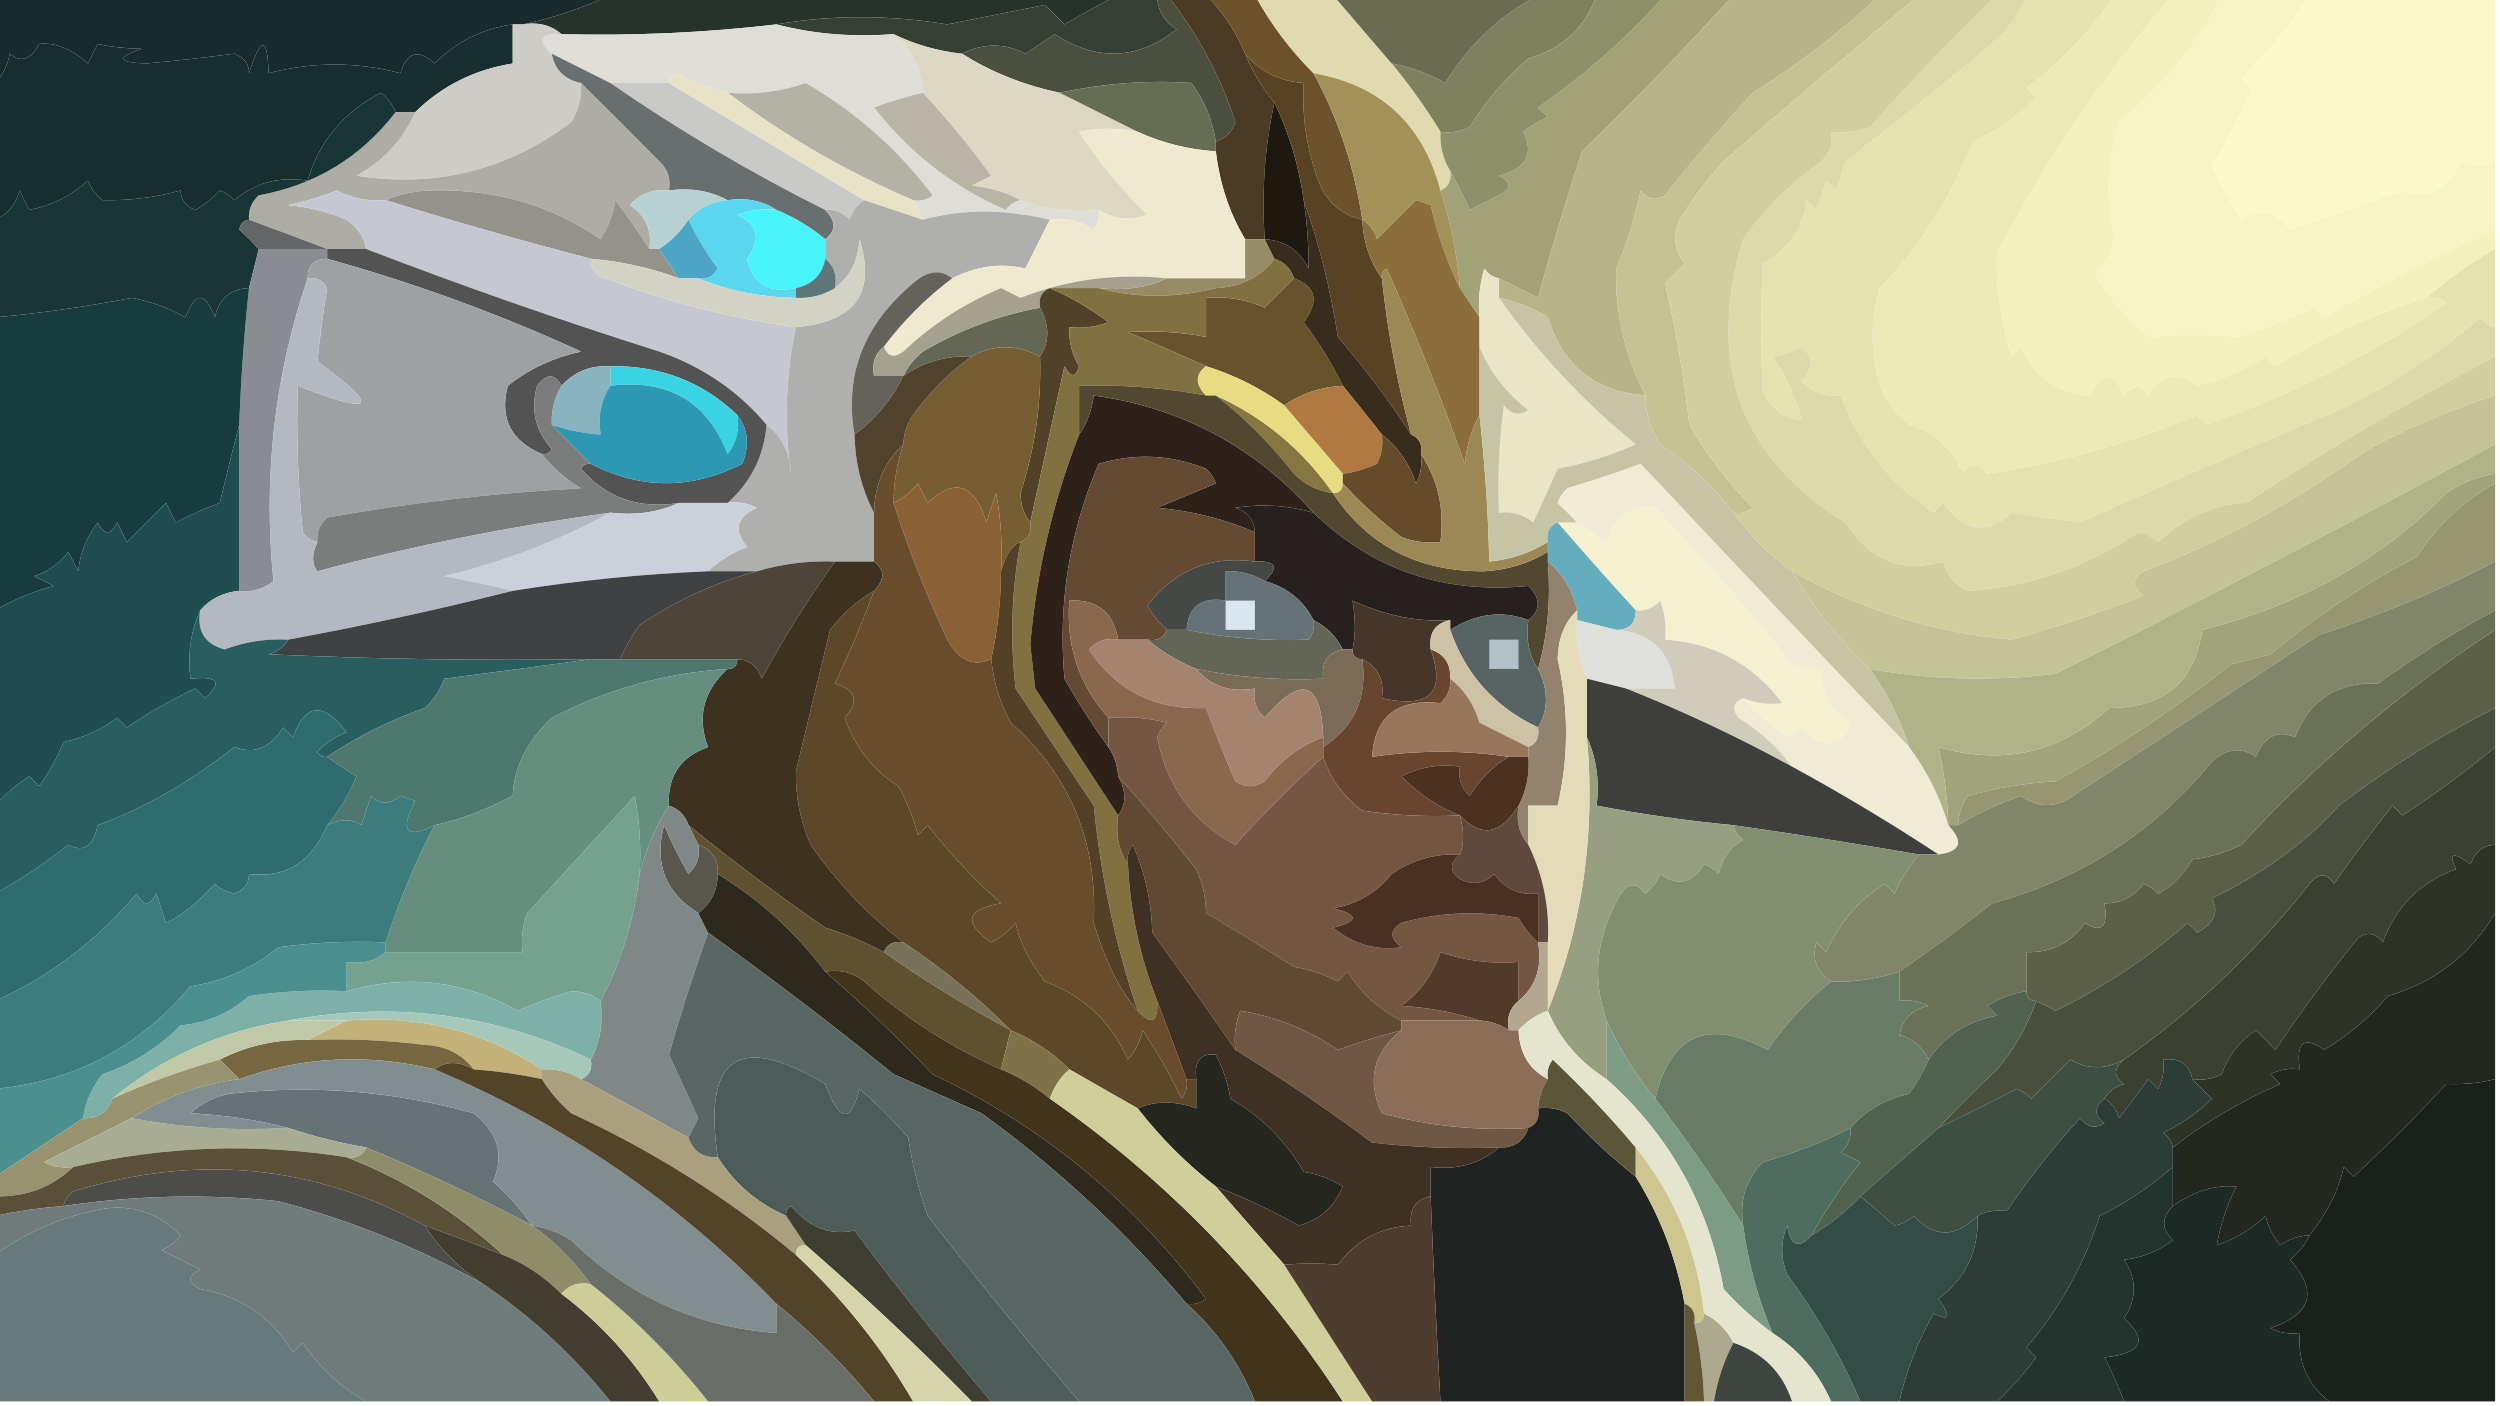 <?xml version="1.0" encoding="UTF-8"?>
<!DOCTYPE svg PUBLIC "-//W3C//DTD SVG 1.1//EN" "http://www.w3.org/Graphics/SVG/1.1/DTD/svg11.dtd">
<svg xmlns="http://www.w3.org/2000/svg" version="1.1" width="256px" height="144px" style="shape-rendering:geometricPrecision; text-rendering:geometricPrecision; image-rendering:optimizeQuality; fill-rule:evenodd; clip-rule:evenodd" xmlns:xlink="http://www.w3.org/1999/xlink">
<g><path style="opacity:1" fill="#182a29" d="M -0.5,-0.5 C 20.5,-0.5 41.5,-0.5 62.5,-0.5C 59.45,0.899 56.45,1.899 53.5,2.5C 53.167,2.5 52.833,2.5 52.5,2.5C 49.392,2.944 46.726,4.278 44.5,6.5C 42.844,4.978 41.677,5.311 41,7.5C 36.522,6.312 32.022,6.312 27.5,7.5C 27.404,3.689 26.738,3.689 25.5,7.5C 25.511,6.559 25.011,5.892 24,5.5C 20.969,5.898 17.969,6.232 15,6.5C 12.046,6.406 11.879,5.906 14.5,5C 12.82,4.966 11.32,4.799 10,4.5C 9.667,5.167 9.333,5.833 9,6.5C 7.326,4.991 5.66,4.324 4,4.5C 3.147,6.125 2.147,6.458 1,5.5C 0.768,6.737 0.268,7.737 -0.5,8.5C -0.5,5.5 -0.5,2.5 -0.5,-0.5 Z"/></g>
<g><path style="opacity:1" fill="#ebebb7" d="M 216.5,-0.5 C 218.5,-0.5 220.5,-0.5 222.5,-0.5C 215.263,7.909 209.263,16.742 204.5,26C 204.343,29.353 204.843,32.853 206,36.5C 206.333,36.167 206.667,35.833 207,35.5C 208.312,38.581 210.645,40.248 214,40.5C 215.316,37.972 216.483,37.972 217.5,40.5C 218.425,39.359 219.259,39.359 220,40.5C 221.328,38.331 222.994,37.998 225,39.5C 227.515,38.885 229.848,37.885 232,36.5C 232.333,36.833 232.667,37.167 233,37.5C 237.887,34.472 243.054,32.138 248.5,30.5C 249.239,30.369 249.906,30.536 250.5,31C 243.495,35.995 235.328,40.162 226,43.5C 225.667,43.167 225.333,42.833 225,42.5C 217.895,45.473 210.728,47.473 203.5,48.5C 202.575,47.359 201.741,47.359 201,48.5C 199.96,45.959 198.126,44.293 195.5,43.5C 194.115,42.45 193.115,41.116 192.5,39.5C 191.496,35.995 191.496,32.661 192.5,29.5C 196.62,25.191 199.787,20.191 202,14.5C 204.457,13.363 206.624,11.863 208.5,10C 208.167,9.667 207.833,9.333 207.5,9C 211.076,6.321 214.076,3.154 216.5,-0.5 Z"/></g>
<g><path style="opacity:1" fill="#f1f1be" d="M 222.5,-0.5 C 224.167,-0.5 225.833,-0.5 227.5,-0.5C 225.212,4.258 221.712,8.591 217,12.5C 215.86,16.491 215.693,20.325 216.5,24C 216.325,25.658 215.658,26.991 214.5,28C 215.987,30.485 217.821,32.652 220,34.5C 223.102,34.217 226.102,34.217 229,34.5C 231.718,33.653 234.384,32.653 237,31.5C 237.333,31.833 237.667,32.167 238,32.5C 243.811,29.123 249.645,26.123 255.5,23.5C 255.5,24.167 255.5,24.833 255.5,25.5C 252.953,26.934 250.619,28.6 248.5,30.5C 243.054,32.138 237.887,34.472 233,37.5C 232.667,37.167 232.333,36.833 232,36.5C 229.848,37.885 227.515,38.885 225,39.5C 222.994,37.998 221.328,38.331 220,40.5C 219.259,39.359 218.425,39.359 217.5,40.5C 216.483,37.972 215.316,37.972 214,40.5C 210.645,40.248 208.312,38.581 207,35.5C 206.667,35.833 206.333,36.167 206,36.5C 204.843,32.853 204.343,29.353 204.5,26C 209.263,16.742 215.263,7.909 222.5,-0.5 Z"/></g>
<g><path style="opacity:1" fill="#f5f5c4" d="M 227.5,-0.5 C 230.5,-0.5 233.5,-0.5 236.5,-0.5C 234.821,2.231 232.488,5.065 229.5,8C 229.833,8.333 230.167,8.667 230.5,9C 229.601,11.468 228.267,14.135 226.5,17C 227.358,18.788 228.358,20.622 229.5,22.5C 231.398,21.265 233.065,21.599 234.5,23.5C 238.684,22.108 242.517,20.775 246,19.5C 248.759,20.456 250.759,19.456 252,16.5C 252.986,17.171 254.153,17.171 255.5,16.5C 255.5,18.833 255.5,21.167 255.5,23.5C 249.645,26.123 243.811,29.123 238,32.5C 237.667,32.167 237.333,31.833 237,31.5C 234.384,32.653 231.718,33.653 229,34.5C 226.102,34.217 223.102,34.217 220,34.5C 217.821,32.652 215.987,30.485 214.5,28C 215.658,26.991 216.325,25.658 216.5,24C 215.693,20.325 215.86,16.491 217,12.5C 221.712,8.591 225.212,4.258 227.5,-0.5 Z"/></g>
<g><path style="opacity:1" fill="#f9f9ca" d="M 236.5,-0.5 C 242.833,-0.5 249.167,-0.5 255.5,-0.5C 255.5,5.167 255.5,10.833 255.5,16.5C 254.153,17.171 252.986,17.171 252,16.5C 250.759,19.456 248.759,20.456 246,19.5C 242.517,20.775 238.684,22.108 234.5,23.5C 233.065,21.599 231.398,21.265 229.5,22.5C 228.358,20.622 227.358,18.788 226.5,17C 228.267,14.135 229.601,11.468 230.5,9C 230.167,8.667 229.833,8.333 229.5,8C 232.488,5.065 234.821,2.231 236.5,-0.5 Z"/></g>
<g><path style="opacity:1" fill="#27322b" d="M 62.5,-0.5 C 79.833,-0.5 97.167,-0.5 114.5,-0.5C 112.709,0.391 110.876,1.391 109,2.5C 108.333,1.833 107.667,1.167 107,0.5C 103.667,1.167 100.333,1.833 97,2.5C 91.01,1.511 85.177,1.511 79.5,2.5C 72.201,3.35 64.868,3.683 57.5,3.5C 56.432,2.566 55.099,2.232 53.5,2.5C 56.45,1.899 59.45,0.899 62.5,-0.5 Z"/></g>
<g><path style="opacity:1" fill="#7f8060" d="M 157.5,-0.5 C 159.5,-0.5 161.5,-0.5 163.5,-0.5C 162.316,2.849 159.983,5.015 156.5,6C 154.126,8.039 152.126,10.372 150.5,13C 149.552,13.483 148.552,13.649 147.5,13.5C 146.016,11.081 144.349,8.748 142.5,6.5C 144.441,6.869 146.275,7.536 148,8.5C 150.43,4.566 153.597,1.566 157.5,-0.5 Z"/></g>
<g><path style="opacity:1" fill="#363f33" d="M 114.5,-0.5 C 115.833,-0.5 117.167,-0.5 118.5,-0.5C 118.511,1.017 119.177,2.184 120.5,3C 116.492,6.144 112.325,6.311 108,3.5C 107,4.167 106,4.833 105,5.5C 102.88,4.395 100.713,4.395 98.5,5.5C 96.035,5.233 93.701,4.566 91.5,3.5C 87.298,3.817 83.298,3.483 79.5,2.5C 85.177,1.511 91.01,1.511 97,2.5C 100.333,1.833 103.667,1.167 107,0.5C 107.667,1.167 108.333,1.833 109,2.5C 110.876,1.391 112.709,0.391 114.5,-0.5 Z"/></g>
<g><path style="opacity:1" fill="#6c512a" d="M 123.5,-0.5 C 125.167,-0.5 126.833,-0.5 128.5,-0.5C 130.115,2.45 132.115,5.116 134.5,7.5C 137.038,12.156 138.704,17.156 139.5,22.5C 137.292,21.977 135.792,20.644 135,18.5C 133.801,15.274 133.301,11.941 133.5,8.5C 131.012,8.317 129.012,7.317 127.5,5.5C 126.559,3.228 125.226,1.228 123.5,-0.5 Z"/></g>
<g><path style="opacity:1" fill="#deddd7" d="M 79.5,2.5 C 83.298,3.483 87.298,3.817 91.5,3.5C 93.317,5.012 94.317,7.012 94.5,9.5C 92.821,9.892 91.154,10.392 89.5,11C 93.194,15.713 97.694,19.213 103,21.5C 103.383,20.944 103.883,20.611 104.5,20.5C 106.948,21.473 109.615,21.806 112.5,21.5C 112.631,22.239 112.464,22.906 112,23.5C 110.644,22.62 109.144,22.287 107.5,22.5C 102.833,21.39 98.499,21.39 94.5,22.5C 94.167,21.833 93.833,21.167 93.5,20.5C 94.239,20.631 94.906,20.464 95.5,20C 91.96,15.295 87.627,11.462 82.5,8.5C 79.916,9.393 77.249,9.726 74.5,9.5C 72.742,9.123 71.075,8.456 69.5,7.5C 68.893,7.624 68.56,7.957 68.5,8.5C 66.5,8.5 64.5,8.5 62.5,8.5C 60.5,7.5 58.5,6.5 56.5,5.5C 54.969,4.075 55.302,3.409 57.5,3.5C 64.868,3.683 72.201,3.35 79.5,2.5 Z"/></g>
<g><path style="opacity:1" fill="#e1daae" d="M 128.5,-0.5 C 131.167,-0.5 133.833,-0.5 136.5,-0.5C 138.5,1.833 140.5,4.167 142.5,6.5C 144.349,8.748 146.016,11.081 147.5,13.5C 147.433,14.959 147.766,16.292 148.5,17.5C 148.672,18.492 148.338,19.158 147.5,19.5C 145.694,12.691 141.36,8.692 134.5,7.5C 132.115,5.116 130.115,2.45 128.5,-0.5 Z"/></g>
<g><path style="opacity:1" fill="#a2a279" d="M 170.5,-0.5 C 172.833,-0.5 175.167,-0.5 177.5,-0.5C 172.536,4.965 167.37,10.298 162,15.5C 160.292,20.716 158.792,25.716 157.5,30.5C 156.14,29.82 154.807,29.153 153.5,28.5C 152.883,28.389 152.383,28.056 152,27.5C 151.506,29.134 151.34,30.801 151.5,32.5C 150.833,31.5 150.167,30.5 149.5,29.5C 149.212,26.061 148.546,22.728 147.5,19.5C 148.338,19.158 148.672,18.492 148.5,17.5C 149.161,18.718 149.828,20.051 150.5,21.5C 151.5,21 152.5,20.5 153.5,20C 154.833,19.333 154.833,18.667 153.5,18C 156.268,17.292 157.101,15.792 156,13.5C 156.75,12.874 157.584,12.374 158.5,12C 158.167,11.667 157.833,11.333 157.5,11C 162.35,7.644 166.683,3.811 170.5,-0.5 Z"/></g>
<g><path style="opacity:1" fill="#182e2e" d="M 52.5,2.5 C 52.5,3.833 52.5,5.167 52.5,6.5C 48.58,7.127 45.247,8.793 42.5,11.5C 41.833,11.5 41.167,11.5 40.5,11.5C 40.217,10.711 39.717,10.044 39,9.5C 35.156,11.5 32.656,14.5 31.5,18.5C 28.606,18.042 26.106,18.709 24,20.5C 23.586,20.043 23.086,19.709 22.5,19.5C 21.784,20.311 20.95,20.978 20,21.5C 18.989,21.108 18.489,20.442 18.5,19.5C 15.972,20.213 13.306,20.546 10.5,20.5C 9.808,19.975 9.308,19.308 9,18.5C 7.312,20.045 5.312,21.045 3,21.5C 2.667,20.833 2.333,20.167 2,19.5C 1.623,20.942 0.79,21.942 -0.5,22.5C -0.5,17.833 -0.5,13.167 -0.5,8.5C 0.268,7.737 0.768,6.737 1,5.5C 2.147,6.458 3.147,6.125 4,4.5C 5.66,4.324 7.326,4.991 9,6.5C 9.333,5.833 9.667,5.167 10,4.5C 11.32,4.799 12.82,4.966 14.5,5C 11.879,5.906 12.046,6.406 15,6.5C 17.969,6.232 20.969,5.898 24,5.5C 25.011,5.892 25.511,6.559 25.5,7.5C 26.738,3.689 27.404,3.689 27.5,7.5C 32.022,6.312 36.522,6.312 41,7.5C 41.677,5.311 42.844,4.978 44.5,6.5C 46.726,4.278 49.392,2.944 52.5,2.5 Z"/></g>
<g><path style="opacity:1" fill="#6a6c51" d="M 136.5,-0.5 C 143.5,-0.5 150.5,-0.5 157.5,-0.5C 153.597,1.566 150.43,4.566 148,8.5C 146.275,7.536 144.441,6.869 142.5,6.5C 140.5,4.167 138.5,1.833 136.5,-0.5 Z"/></g>
<g><path style="opacity:1" fill="#4b4f3e" d="M 118.5,-0.5 C 118.833,-0.5 119.167,-0.5 119.5,-0.5C 122.614,3.393 124.947,7.727 126.5,12.5C 126.145,13.522 125.478,14.189 124.5,14.5C 124.152,12.287 123.319,10.287 122,8.5C 117.645,8.181 113.145,8.514 108.5,9.5C 104.851,8.733 101.518,7.4 98.5,5.5C 100.713,4.395 102.88,4.395 105,5.5C 106,4.833 107,4.167 108,3.5C 112.325,6.311 116.492,6.144 120.5,3C 119.177,2.184 118.511,1.017 118.5,-0.5 Z"/></g>
<g><path style="opacity:1" fill="#cdccc7" d="M 52.5,2.5 C 52.833,2.5 53.167,2.5 53.5,2.5C 55.099,2.232 56.432,2.566 57.5,3.5C 55.302,3.409 54.969,4.075 56.5,5.5C 56.81,7.144 57.81,8.144 59.5,8.5C 59.579,9.93 59.246,11.264 58.5,12.5C 51.968,17.424 44.635,19.257 36.5,18C 39.294,16.465 41.294,14.298 42.5,11.5C 45.247,8.793 48.58,7.127 52.5,6.5C 52.5,5.167 52.5,3.833 52.5,2.5 Z"/></g>
<g><path style="opacity:1" fill="#4c3b24" d="M 119.5,-0.5 C 120.833,-0.5 122.167,-0.5 123.5,-0.5C 125.226,1.228 126.559,3.228 127.5,5.5C 128.248,7.332 129.248,8.999 130.5,10.5C 129.514,14.97 129.181,19.637 129.5,24.5C 128.833,24.5 128.167,24.5 127.5,24.5C 125.89,21.797 124.89,18.797 124.5,15.5C 124.5,15.167 124.5,14.833 124.5,14.5C 125.478,14.189 126.145,13.522 126.5,12.5C 124.947,7.727 122.614,3.393 119.5,-0.5 Z"/></g>
<g><path style="opacity:1" fill="#dcd8c3" d="M 91.5,3.5 C 93.701,4.566 96.035,5.233 98.5,5.5C 101.518,7.4 104.851,8.733 108.5,9.5C 111.167,10.833 113.833,12.167 116.5,13.5C 114.326,13.08 112.326,13.08 110.5,13.5C 112.566,16.606 114.899,19.439 117.5,22C 115.735,22.64 114.068,22.473 112.5,21.5C 109.615,21.806 106.948,21.473 104.5,20.5C 103.048,19.698 101.382,19.198 99.5,19C 100.167,18.667 100.833,18.333 101.5,18C 99.302,14.977 96.969,12.144 94.5,9.5C 94.317,7.012 93.317,5.012 91.5,3.5 Z"/></g>
<g><path style="opacity:1" fill="#c9c9c7" d="M 62.5,8.5 C 64.5,8.5 66.5,8.5 68.5,8.5C 75.167,12.5 81.833,16.5 88.5,20.5C 87.778,20.918 87.278,21.584 87,22.5C 86.329,21.748 85.496,21.414 84.5,21.5C 76.829,17.667 69.496,13.334 62.5,8.5 Z"/></g>
<g><path style="opacity:1" fill="#b4b1a5" d="M 93.5,20.5 C 86.668,17.588 80.334,13.921 74.5,9.5C 77.249,9.726 79.916,9.393 82.5,8.5C 87.627,11.462 91.96,15.295 95.5,20C 94.906,20.464 94.239,20.631 93.5,20.5 Z"/></g>
<g><path style="opacity:1" fill="#676d55" d="M 124.5,14.5 C 124.5,14.833 124.5,15.167 124.5,15.5C 121.67,15.306 119.004,14.639 116.5,13.5C 113.833,12.167 111.167,10.833 108.5,9.5C 113.145,8.514 117.645,8.181 122,8.5C 123.319,10.287 124.152,12.287 124.5,14.5 Z"/></g>
<g><path style="opacity:1" fill="#8e906c" d="M 163.5,-0.5 C 165.833,-0.5 168.167,-0.5 170.5,-0.5C 166.683,3.811 162.35,7.644 157.5,11C 157.833,11.333 158.167,11.667 158.5,12C 157.584,12.374 156.75,12.874 156,13.5C 157.101,15.792 156.268,17.292 153.5,18C 154.833,18.667 154.833,19.333 153.5,20C 152.5,20.5 151.5,21 150.5,21.5C 149.828,20.051 149.161,18.718 148.5,17.5C 147.766,16.292 147.433,14.959 147.5,13.5C 148.552,13.649 149.552,13.483 150.5,13C 152.126,10.372 154.126,8.039 156.5,6C 159.983,5.015 162.316,2.849 163.5,-0.5 Z"/></g>
<g><path style="opacity:1" fill="#adaca5" d="M 59.5,8.5 C 62.16,11.133 64.827,13.8 67.5,16.5C 68.386,17.325 68.719,18.325 68.5,19.5C 66.897,19.312 65.563,19.812 64.5,21C 66.107,22.049 66.773,23.549 66.5,25.5C 65.453,23.849 64.286,22.183 63,20.5C 62.781,21.938 62.281,23.271 61.5,24.5C 56.455,21.038 50.788,19.371 44.5,19.5C 42.631,19.507 40.964,19.84 39.5,20.5C 37.738,20.643 36.071,20.309 34.5,19.5C 32.885,20.154 31.218,20.654 29.5,21C 31.577,21.192 33.577,21.692 35.5,22.5C 36.612,23.265 37.279,24.265 37.5,25.5C 36.167,25.5 34.833,25.5 33.5,25.5C 30.919,24.512 28.252,23.512 25.5,22.5C 25.414,21.504 25.748,20.671 26.5,20C 32.276,18.947 36.943,16.114 40.5,11.5C 41.167,11.5 41.833,11.5 42.5,11.5C 41.294,14.298 39.294,16.465 36.5,18C 44.635,19.257 51.968,17.424 58.5,12.5C 59.246,11.264 59.579,9.93 59.5,8.5 Z"/></g>
<g><path style="opacity:1" fill="#b8b5a7" d="M 94.5,9.5 C 96.969,12.144 99.302,14.977 101.5,18C 100.833,18.333 100.167,18.667 99.5,19C 101.382,19.198 103.048,19.698 104.5,20.5C 103.883,20.611 103.383,20.944 103,21.5C 97.694,19.213 93.194,15.713 89.5,11C 91.154,10.392 92.821,9.892 94.5,9.5 Z"/></g>
<g><path style="opacity:1" fill="#696e6e" d="M 56.5,5.5 C 58.5,6.5 60.5,7.5 62.5,8.5C 69.496,13.334 76.829,17.667 84.5,21.5C 85.625,22.652 85.625,23.652 84.5,24.5C 82.999,23.248 81.332,22.248 79.5,21.5C 78.081,20.549 76.415,20.215 74.5,20.5C 72.735,19.539 70.735,19.205 68.5,19.5C 68.719,18.325 68.386,17.325 67.5,16.5C 64.827,13.8 62.16,11.133 59.5,8.5C 57.81,8.144 56.81,7.144 56.5,5.5 Z"/></g>
<g><path style="opacity:1" fill="#e8e2c7" d="M 74.5,9.5 C 80.334,13.921 86.668,17.588 93.5,20.5C 93.833,21.167 94.167,21.833 94.5,22.5C 92.5,21.833 90.5,21.167 88.5,20.5C 81.833,16.5 75.167,12.5 68.5,8.5C 68.56,7.957 68.893,7.624 69.5,7.5C 71.075,8.456 72.742,9.123 74.5,9.5 Z"/></g>
<g><path style="opacity:1" fill="#1a3536" d="M 40.5,11.5 C 36.943,16.114 32.276,18.947 26.5,20C 25.748,20.671 25.414,21.504 25.5,22.5C 24.957,22.56 24.624,22.893 24.5,23.5C 25.243,24.182 25.909,24.849 26.5,25.5C 26.167,26.833 25.833,28.167 25.5,29.5C 23.589,29.574 22.422,30.574 22,32.5C 21,29.833 20,29.833 19,32.5C 17.293,31.541 15.459,30.875 13.5,30.5C 8.811,31.407 4.144,32.074 -0.5,32.5C -0.5,29.167 -0.5,25.833 -0.5,22.5C 0.79,21.942 1.623,20.942 2,19.5C 2.333,20.167 2.667,20.833 3,21.5C 5.312,21.045 7.312,20.045 9,18.5C 9.308,19.308 9.808,19.975 10.5,20.5C 13.306,20.546 15.972,20.213 18.5,19.5C 18.489,20.442 18.989,21.108 20,21.5C 20.95,20.978 21.784,20.311 22.5,19.5C 23.086,19.709 23.586,20.043 24,20.5C 26.106,18.709 28.606,18.042 31.5,18.5C 32.656,14.5 35.156,11.5 39,9.5C 39.717,10.044 40.217,10.711 40.5,11.5 Z"/></g>
<g><path style="opacity:1" fill="#a39157" d="M 134.5,7.5 C 141.36,8.692 145.694,12.691 147.5,19.5C 148.546,22.728 149.212,26.061 149.5,29.5C 148.194,26.858 147.194,24.025 146.5,21C 146,20.833 145.5,20.667 145,20.5C 143.674,21.799 142.34,23.132 141,24.5C 140.722,23.584 140.222,22.918 139.5,22.5C 138.704,17.156 137.038,12.156 134.5,7.5 Z"/></g>
<g><path style="opacity:1" fill="#94928b" d="M 66.5,25.5 C 66.833,25.5 67.167,25.5 67.5,25.5C 68.167,26.5 68.833,27.5 69.5,28.5C 66.598,27.422 63.598,26.756 60.5,26.5C 53.356,24.634 46.356,22.634 39.5,20.5C 40.964,19.84 42.631,19.507 44.5,19.5C 50.788,19.371 56.455,21.038 61.5,24.5C 62.281,23.271 62.781,21.938 63,20.5C 64.286,22.183 65.453,23.849 66.5,25.5 Z"/></g>
<g><path style="opacity:1" fill="#b8d1d3" d="M 68.5,19.5 C 70.735,19.205 72.735,19.539 74.5,20.5C 72.847,20.66 71.514,21.326 70.5,22.5C 69.728,23.694 68.728,24.694 67.5,25.5C 67.167,25.5 66.833,25.5 66.5,25.5C 66.773,23.549 66.107,22.049 64.5,21C 65.563,19.812 66.897,19.312 68.5,19.5 Z"/></g>
<g><path style="opacity:1" fill="#1e1910" d="M 130.5,10.5 C 131.993,13.583 132.993,16.916 133.5,20.5C 133.851,22.869 134.018,25.203 134,27.5C 133.082,25.624 131.582,24.624 129.5,24.5C 129.181,19.637 129.514,14.97 130.5,10.5 Z"/></g>
<g><path style="opacity:1" fill="#c5c8d0" d="M 39.5,20.5 C 46.356,22.634 53.356,24.634 60.5,26.5C 60.47,27.497 60.97,28.164 62,28.5C 68.334,30.923 74.834,32.59 81.5,33.5C 80.448,38.493 80.281,43.493 81,48.5C 80.9,46.347 80.067,44.681 78.5,43.5C 75.594,40.035 71.927,37.535 67.5,36C 57.261,32.756 47.261,29.256 37.5,25.5C 37.279,24.265 36.612,23.265 35.5,22.5C 33.577,21.692 31.577,21.192 29.5,21C 31.218,20.654 32.885,20.154 34.5,19.5C 36.071,20.309 37.738,20.643 39.5,20.5 Z"/></g>
<g><path style="opacity:1" fill="#5ad7ee" d="M 74.5,20.5 C 76.415,20.215 78.081,20.549 79.5,21.5C 78.127,21.343 76.793,21.51 75.5,22C 77.658,22.959 77.991,24.459 76.5,26.5C 77.073,29.085 78.74,30.085 81.5,29.5C 81.5,29.833 81.5,30.167 81.5,30.5C 77.922,30.451 74.588,29.785 71.5,28.5C 72.376,28.631 73.043,28.297 73.5,27.5C 72.304,25.855 71.304,24.189 70.5,22.5C 71.514,21.326 72.847,20.66 74.5,20.5 Z"/></g>
<g><path style="opacity:1" fill="#afafae" d="M 88.5,20.5 C 90.5,21.167 92.5,21.833 94.5,22.5C 98.499,21.39 102.833,21.39 107.5,22.5C 106.68,24.14 105.847,25.807 105,27.5C 102.504,26.901 100.004,27.235 97.5,28.5C 96.279,27.535 94.946,27.702 93.5,29C 88.438,33.243 86.438,38.41 87.5,44.5C 87.565,47.428 88.232,50.095 89.5,52.5C 89.5,54.167 89.5,55.833 89.5,57.5C 88.167,57.5 86.833,57.5 85.5,57.5C 82.763,57.401 80.096,57.735 77.5,58.5C 75.833,58.5 74.167,58.5 72.5,58.5C 73.6,57.441 74.934,56.608 76.5,56C 75.075,54.286 75.408,52.953 77.5,52C 76.552,51.517 75.552,51.35 74.5,51.5C 76.891,49.385 78.224,46.719 78.5,43.5C 80.067,44.681 80.9,46.347 81,48.5C 80.281,43.493 80.448,38.493 81.5,33.5C 87.578,32.962 89.745,29.962 88,24.5C 87.9,26.653 87.067,28.319 85.5,29.5C 85.737,28.209 85.404,27.209 84.5,26.5C 84.5,25.833 84.5,25.167 84.5,24.5C 85.625,23.652 85.625,22.652 84.5,21.5C 85.496,21.414 86.329,21.748 87,22.5C 87.278,21.584 87.778,20.918 88.5,20.5 Z"/></g>
<g><path style="opacity:1" fill="#efeacf" d="M 116.5,13.5 C 119.004,14.639 121.67,15.306 124.5,15.5C 124.89,18.797 125.89,21.797 127.5,24.5C 127.5,25.833 127.5,27.167 127.5,28.5C 124.833,28.5 122.167,28.5 119.5,28.5C 114.261,27.963 109.261,28.63 104.5,30.5C 103.833,30.167 103.167,29.833 102.5,29.5C 98.783,31.045 95.45,33.212 92.5,36C 91.563,36.692 90.897,36.525 90.5,35.5C 92.5,32.833 94.833,30.5 97.5,28.5C 100.004,27.235 102.504,26.901 105,27.5C 105.847,25.807 106.68,24.14 107.5,22.5C 109.144,22.287 110.644,22.62 112,23.5C 112.464,22.906 112.631,22.239 112.5,21.5C 114.068,22.473 115.735,22.64 117.5,22C 114.899,19.439 112.566,16.606 110.5,13.5C 112.326,13.08 114.326,13.08 116.5,13.5 Z"/></g>
<g><path style="opacity:1" fill="#646566" d="M 25.5,22.5 C 28.252,23.512 30.919,24.512 33.5,25.5C 31.167,25.5 28.833,25.5 26.5,25.5C 25.909,24.849 25.243,24.182 24.5,23.5C 24.624,22.893 24.957,22.56 25.5,22.5 Z"/></g>
<g><path style="opacity:1" fill="#b5b688" d="M 177.5,-0.5 C 182.5,-0.5 187.5,-0.5 192.5,-0.5C 188.607,3.179 184.273,6.512 179.5,9.5C 176.392,12.867 173.392,16.367 170.5,20C 169.551,20.617 168.718,20.451 168,19.5C 167.45,22.263 166.617,24.93 165.5,27.5C 165.353,31.926 166.353,36.259 168.5,40.5C 163.342,40.114 160.008,37.447 158.5,32.5C 156.925,31.544 155.258,30.877 153.5,30.5C 153.5,29.833 153.5,29.167 153.5,28.5C 154.807,29.153 156.14,29.82 157.5,30.5C 158.792,25.716 160.292,20.716 162,15.5C 167.37,10.298 172.536,4.965 177.5,-0.5 Z"/></g>
<g><path style="opacity:1" fill="#46f4f9" d="M 79.5,21.5 C 81.332,22.248 82.999,23.248 84.5,24.5C 84.5,25.167 84.5,25.833 84.5,26.5C 84.19,28.144 83.19,29.144 81.5,29.5C 78.74,30.085 77.073,29.085 76.5,26.5C 77.991,24.459 77.658,22.959 75.5,22C 76.793,21.51 78.127,21.343 79.5,21.5 Z"/></g>
<g><path style="opacity:1" fill="#4da5c5" d="M 70.5,22.5 C 71.304,24.189 72.304,25.855 73.5,27.5C 73.043,28.297 72.376,28.631 71.5,28.5C 70.833,28.5 70.167,28.5 69.5,28.5C 68.833,27.5 68.167,26.5 67.5,25.5C 68.728,24.694 69.728,23.694 70.5,22.5 Z"/></g>
<g><path style="opacity:1" fill="#525352" d="M 33.5,26.5 C 33.5,26.167 33.5,25.833 33.5,25.5C 34.833,25.5 36.167,25.5 37.5,25.5C 47.261,29.256 57.261,32.756 67.5,36C 71.927,37.535 75.594,40.035 78.5,43.5C 78.224,46.719 76.891,49.385 74.5,51.5C 72.833,51.5 71.167,51.5 69.5,51.5C 65.414,52.154 62.081,50.988 59.5,48C 59.728,47.601 60.062,47.435 60.5,47.5C 65.64,50.135 70.806,50.135 76,47.5C 76.78,45.613 76.613,43.946 75.5,42.5C 71.935,39.085 67.602,37.419 62.5,37.5C 60.486,37.392 58.819,38.058 57.5,39.5C 56.811,38.226 55.977,38.226 55,39.5C 54.313,41.92 54.813,44.087 56.5,46C 56.272,46.399 55.938,46.565 55.5,46.5C 52.302,45.146 51.136,42.813 52,39.5C 54.192,37.765 56.692,36.598 59.5,36C 51.078,32.137 42.411,28.971 33.5,26.5 Z"/></g>
<g><path style="opacity:1" fill="#988b68" d="M 127.5,24.5 C 128.167,24.5 128.833,24.5 129.5,24.5C 129.833,25.167 130.167,25.833 130.5,26.5C 129.05,28.383 127.05,29.383 124.5,29.5C 120.332,30.542 116.332,30.542 112.5,29.5C 115.059,29.802 117.393,29.468 119.5,28.5C 122.167,28.5 124.833,28.5 127.5,28.5C 127.5,27.167 127.5,25.833 127.5,24.5 Z"/></g>
<g><path style="opacity:1" fill="#574223" d="M 127.5,5.5 C 129.012,7.317 131.012,8.317 133.5,8.5C 133.301,11.941 133.801,15.274 135,18.5C 135.792,20.644 137.292,21.977 139.5,22.5C 139.595,24.786 140.262,26.786 141.5,28.5C 142.082,33.913 143.082,39.246 144.5,44.5C 142.264,41.056 139.764,37.722 137,34.5C 136.242,29.597 135.075,24.93 133.5,20.5C 132.993,16.916 131.993,13.583 130.5,10.5C 129.248,8.999 128.248,7.332 127.5,5.5 Z"/></g>
<g><path style="opacity:1" fill="#898c90" d="M 26.5,25.5 C 28.833,25.5 31.167,25.5 33.5,25.5C 33.5,25.833 33.5,26.167 33.5,26.5C 32.167,26.5 31.5,27.167 31.5,28.5C 28.097,38.524 26.93,48.858 28,59.5C 26.989,60.337 25.822,60.67 24.5,60.5C 24.5,54.833 24.5,49.167 24.5,43.5C 24.669,38.819 25.002,34.152 25.5,29.5C 25.833,28.167 26.167,26.833 26.5,25.5 Z"/></g>
<g><path style="opacity:1" fill="#e3e3b0" d="M 207.5,-0.5 C 210.5,-0.5 213.5,-0.5 216.5,-0.5C 214.076,3.154 211.076,6.321 207.5,9C 207.833,9.333 208.167,9.667 208.5,10C 206.624,11.863 204.457,13.363 202,14.5C 199.787,20.191 196.62,25.191 192.5,29.5C 191.496,32.661 191.496,35.995 192.5,39.5C 193.115,41.116 194.115,42.45 195.5,43.5C 198.126,44.293 199.96,45.959 201,48.5C 201.741,47.359 202.575,47.359 203.5,48.5C 210.728,47.473 217.895,45.473 225,42.5C 225.333,42.833 225.667,43.167 226,43.5C 235.328,40.162 243.495,35.995 250.5,31C 249.906,30.536 249.239,30.369 248.5,30.5C 250.619,28.6 252.953,26.934 255.5,25.5C 255.5,28.167 255.5,30.833 255.5,33.5C 254.883,33.389 254.383,33.056 254,32.5C 249.631,36.275 244.798,39.442 239.5,42C 230.576,45.714 221.743,49.547 213,53.5C 210.667,53.167 208.333,52.833 206,52.5C 203.524,54.816 201.191,54.482 199,51.5C 198.667,51.833 198.333,52.167 198,52.5C 193.476,49.486 190.309,45.486 188.5,40.5C 186.897,40.688 185.563,40.188 184.5,39C 185.731,37.817 185.731,36.651 184.5,35.5C 183.365,36.103 182.365,36.436 181.5,36.5C 182.873,38.49 183.873,40.657 184.5,43C 182.715,42.917 181.382,41.917 180.5,40C 180.316,35.61 180.316,31.276 180.5,27C 183.11,25.616 184.61,23.449 185,20.5C 185.333,20.833 185.667,21.167 186,21.5C 186.333,20.5 186.667,19.5 187,18.5C 187.333,18.833 187.667,19.167 188,19.5C 188.333,18.5 188.667,17.5 189,16.5C 194.337,12.432 199.503,8.265 204.5,4C 205.883,2.729 206.883,1.229 207.5,-0.5 Z"/></g>
<g><path style="opacity:1" fill="#d3d3c5" d="M 81.5,33.5 C 74.834,32.59 68.334,30.923 62,28.5C 60.97,28.164 60.47,27.497 60.5,26.5C 63.598,26.756 66.598,27.422 69.5,28.5C 70.167,28.5 70.833,28.5 71.5,28.5C 74.588,29.785 77.922,30.451 81.5,30.5C 82.959,30.567 84.292,30.234 85.5,29.5C 87.067,28.319 87.9,26.653 88,24.5C 89.745,29.962 87.578,32.962 81.5,33.5 Z"/></g>
<g><path style="opacity:1" fill="#5c7679" d="M 84.5,26.5 C 85.404,27.209 85.737,28.209 85.5,29.5C 84.292,30.234 82.959,30.567 81.5,30.5C 81.5,30.167 81.5,29.833 81.5,29.5C 83.19,29.144 84.19,28.144 84.5,26.5 Z"/></g>
<g><path style="opacity:1" fill="#66522b" d="M 132.5,28.5 C 134.786,29.34 135.119,30.84 133.5,33C 135.043,35.042 136.376,37.208 137.5,39.5C 135.282,39.614 133.282,40.28 131.5,41.5C 129.062,39.733 126.395,38.399 123.5,37.5C 120.898,36.339 118.231,35.172 115.5,34C 118.157,33.825 120.824,33.992 123.5,34.5C 123.5,33.167 123.5,31.833 123.5,30.5C 125.591,30.318 127.591,30.652 129.5,31.5C 130.548,30.452 131.548,29.452 132.5,28.5 Z"/></g>
<g><path style="opacity:1" fill="#65625c" d="M 97.5,28.5 C 94.833,30.5 92.5,32.833 90.5,35.5C 89.596,36.209 89.263,37.209 89.5,38.5C 90.5,38.5 91.5,38.5 92.5,38.5C 91.289,40.95 89.622,42.95 87.5,44.5C 86.438,38.41 88.438,33.243 93.5,29C 94.946,27.702 96.279,27.535 97.5,28.5 Z"/></g>
<g><path style="opacity:1" fill="#8c6e3c" d="M 149.5,29.5 C 150.167,30.5 150.833,31.5 151.5,32.5C 151.5,33.5 151.5,34.5 151.5,35.5C 151.5,37.833 151.5,40.167 151.5,42.5C 150.698,43.952 150.198,45.618 150,47.5C 147.58,40.739 144.914,34.073 142,27.5C 141.601,27.728 141.435,28.062 141.5,28.5C 140.262,26.786 139.595,24.786 139.5,22.5C 140.222,22.918 140.722,23.584 141,24.5C 142.34,23.132 143.674,21.799 145,20.5C 145.5,20.667 146,20.833 146.5,21C 147.194,24.025 148.194,26.858 149.5,29.5 Z"/></g>
<g><path style="opacity:1" fill="#183c3e" d="M 25.5,29.5 C 25.002,34.152 24.669,38.819 24.5,43.5C 23.834,46.028 23.168,48.694 22.5,51.5C 20.941,52.074 19.441,52.74 18,53.5C 17.667,52.833 17.333,52.167 17,51.5C 15.667,52.833 14.333,54.167 13,55.5C 12.667,54.833 12.333,54.167 12,53.5C 11.333,54.833 10.667,54.833 10,53.5C 8.883,54.949 8.216,56.616 8,58.5C 7.667,57.833 7.333,57.167 7,56.5C 6.097,57.701 4.931,58.535 3.5,59C 4.167,59.333 4.833,59.667 5.5,60C 3.359,60.572 1.359,61.406 -0.5,62.5C -0.5,52.5 -0.5,42.5 -0.5,32.5C 4.144,32.074 8.811,31.407 13.5,30.5C 15.459,30.875 17.293,31.541 19,32.5C 20,29.833 21,29.833 22,32.5C 22.422,30.574 23.589,29.574 25.5,29.5 Z"/></g>
<g><path style="opacity:1" fill="#656755" d="M 106.5,31.5 C 107.494,33.334 107.494,35.001 106.5,36.5C 104.059,35.244 101.726,35.244 99.5,36.5C 96.891,36.4 94.558,37.067 92.5,38.5C 92.953,37.542 93.62,36.708 94.5,36C 98.213,33.8 102.213,32.3 106.5,31.5 Z"/></g>
<g><path style="opacity:1" fill="#a4a28e" d="M 119.5,28.5 C 117.393,29.468 115.059,29.802 112.5,29.5C 110.833,29.5 109.167,29.5 107.5,29.5C 106.662,29.842 106.328,30.508 106.5,31.5C 102.213,32.3 98.213,33.8 94.5,36C 93.62,36.708 92.953,37.542 92.5,38.5C 91.5,38.5 90.5,38.5 89.5,38.5C 89.263,37.209 89.596,36.209 90.5,35.5C 90.897,36.525 91.563,36.692 92.5,36C 95.45,33.212 98.783,31.045 102.5,29.5C 103.167,29.833 103.833,30.167 104.5,30.5C 109.261,28.63 114.261,27.963 119.5,28.5 Z"/></g>
<g><path style="opacity:1" fill="#382c1d" d="M 133.5,20.5 C 135.075,24.93 136.242,29.597 137,34.5C 139.764,37.722 142.264,41.056 144.5,44.5C 145.338,44.842 145.672,45.508 145.5,46.5C 145.649,47.552 145.483,48.552 145,49.5C 144.303,47.416 143.136,45.749 141.5,44.5C 140.203,42.839 138.87,41.172 137.5,39.5C 136.376,37.208 135.043,35.042 133.5,33C 135.119,30.84 134.786,29.34 132.5,28.5C 132.167,27.5 131.5,26.833 130.5,26.5C 130.167,25.833 129.833,25.167 129.5,24.5C 131.582,24.624 133.082,25.624 134,27.5C 134.018,25.203 133.851,22.869 133.5,20.5 Z"/></g>
<g><path style="opacity:1" fill="#eae5c7" d="M 153.5,28.5 C 153.5,29.167 153.5,29.833 153.5,30.5C 157.439,36.108 162.106,41.108 167.5,45.5C 164.938,46.641 162.272,47.474 159.5,48C 158.671,49.816 157.837,51.649 157,53.5C 155.989,52.663 154.822,52.33 153.5,52.5C 153.335,48.818 153.501,45.152 154,41.5C 154.718,42.451 155.551,42.617 156.5,42C 154.174,40.195 152.508,38.028 151.5,35.5C 151.5,34.5 151.5,33.5 151.5,32.5C 151.34,30.801 151.506,29.134 152,27.5C 152.383,28.056 152.883,28.389 153.5,28.5 Z"/></g>
<g><path style="opacity:1" fill="#9ea1a4" d="M 33.5,26.5 C 42.411,28.971 51.078,32.137 59.5,36C 56.692,36.598 54.192,37.765 52,39.5C 51.136,42.813 52.302,45.146 55.5,46.5C 56.574,47.885 57.907,49.051 59.5,50C 50.75,50.462 42.083,51.462 33.5,53C 32.748,53.671 32.414,54.504 32.5,55.5C 31.883,55.389 31.383,55.056 31,54.5C 30.501,49.511 30.334,44.511 30.5,39.5C 38.395,42.62 39.062,41.787 32.5,37C 32.752,34.532 33.086,32.032 33.5,29.5C 33.043,28.703 32.376,28.369 31.5,28.5C 31.5,27.167 32.167,26.5 33.5,26.5 Z"/></g>
<g><path style="opacity:1" fill="#514128" d="M 107.5,29.5 C 109.568,30.375 111.568,31.541 113.5,33C 112.207,33.49 110.873,33.657 109.5,33.5C 109.421,34.931 109.754,36.264 110.5,37.5C 110.154,38.696 109.654,38.696 109,37.5C 107.828,42.852 106.662,48.185 105.5,53.5C 104.853,52.726 104.52,51.726 104.5,50.5C 105.985,45.954 106.652,41.287 106.5,36.5C 107.494,35.001 107.494,33.334 106.5,31.5C 106.328,30.508 106.662,29.842 107.5,29.5 Z"/></g>
<g><path style="opacity:1" fill="#817040" d="M 130.5,26.5 C 131.5,26.833 132.167,27.5 132.5,28.5C 131.548,29.452 130.548,30.452 129.5,31.5C 127.591,30.652 125.591,30.318 123.5,30.5C 123.5,31.833 123.5,33.167 123.5,34.5C 120.824,33.992 118.157,33.825 115.5,34C 118.231,35.172 120.898,36.339 123.5,37.5C 122.375,38.348 122.375,39.348 123.5,40.5C 119.215,39.705 114.881,39.372 110.5,39.5C 110.5,41.167 110.5,42.833 110.5,44.5C 107.811,51.396 106.144,58.562 105.5,66C 105.667,67.5 105.833,69 106,70.5C 108.844,74.862 111.677,79.195 114.5,83.5C 114.216,85.415 114.549,87.081 115.5,88.5C 115.738,93.36 116.738,98.027 118.5,102.5C 118.591,104.698 117.925,105.031 116.5,103.5C 114.218,96.709 112.718,89.709 112,82.5C 109.333,78.5 106.667,74.5 104,70.5C 103.412,65.472 103.578,60.472 104.5,55.5C 105.338,55.158 105.672,54.492 105.5,53.5C 106.662,48.185 107.828,42.852 109,37.5C 109.654,38.696 110.154,38.696 110.5,37.5C 109.754,36.264 109.421,34.931 109.5,33.5C 110.873,33.657 112.207,33.49 113.5,33C 111.568,31.541 109.568,30.375 107.5,29.5C 109.167,29.5 110.833,29.5 112.5,29.5C 116.332,30.542 120.332,30.542 124.5,29.5C 127.05,29.383 129.05,28.383 130.5,26.5 Z"/></g>
<g><path style="opacity:1" fill="#39d3e3" d="M 62.5,37.5 C 67.602,37.419 71.935,39.085 75.5,42.5C 75.762,43.978 75.429,45.311 74.5,46.5C 72.448,41.131 68.448,38.798 62.5,39.5C 62.5,38.833 62.5,38.167 62.5,37.5 Z"/></g>
<g><path style="opacity:1" fill="#867642" d="M 124.5,40.5 C 129.381,42.709 133.381,46.043 136.5,50.5C 134.956,50.297 133.622,49.63 132.5,48.5C 130.084,45.417 127.418,42.751 124.5,40.5 Z"/></g>
<g><path style="opacity:1" fill="#e7dc81" d="M 123.5,37.5 C 126.395,38.399 129.062,39.733 131.5,41.5C 133.5,43.833 135.5,46.167 137.5,48.5C 137.5,48.833 137.5,49.167 137.5,49.5C 137.5,50.167 137.167,50.5 136.5,50.5C 133.381,46.043 129.381,42.709 124.5,40.5C 124.167,40.5 123.833,40.5 123.5,40.5C 122.375,39.348 122.375,38.348 123.5,37.5 Z"/></g>
<g><path style="opacity:1" fill="#8ab3c1" d="M 62.5,37.5 C 62.5,38.167 62.5,38.833 62.5,39.5C 61.549,40.919 61.215,42.585 61.5,44.5C 59.784,44.371 58.117,44.038 56.5,43.5C 56.433,42.041 56.766,40.708 57.5,39.5C 58.819,38.058 60.486,37.392 62.5,37.5 Z"/></g>
<g><path style="opacity:1" fill="#c1c392" d="M 192.5,-0.5 C 193.833,-0.5 195.167,-0.5 196.5,-0.5C 190.237,4.693 183.57,10.36 176.5,16.5C 174.808,18.359 173.308,20.359 172,22.5C 171.28,24.112 171.446,25.612 172.5,27C 171.833,27.667 171.167,28.333 170.5,29C 171.607,33.742 172.441,38.576 173,43.5C 174.783,46.618 176.95,49.451 179.5,52C 178.906,52.464 178.239,52.631 177.5,52.5C 175.454,49.808 172.954,47.475 170,45.5C 168.991,43.975 168.491,42.308 168.5,40.5C 166.353,36.259 165.353,31.926 165.5,27.5C 166.617,24.93 167.45,22.263 168,19.5C 168.718,20.451 169.551,20.617 170.5,20C 173.392,16.367 176.392,12.867 179.5,9.5C 184.273,6.512 188.607,3.179 192.5,-0.5 Z"/></g>
<g><path style="opacity:1" fill="#2d98b4" d="M 62.5,39.5 C 68.448,38.798 72.448,41.131 74.5,46.5C 75.429,45.311 75.762,43.978 75.5,42.5C 76.613,43.946 76.78,45.613 76,47.5C 70.806,50.135 65.64,50.135 60.5,47.5C 59.167,46.167 57.833,44.833 56.5,43.5C 58.117,44.038 59.784,44.371 61.5,44.5C 61.215,42.585 61.549,40.919 62.5,39.5 Z"/></g>
<g><path style="opacity:1" fill="#775e32" d="M 106.5,36.5 C 106.652,41.287 105.985,45.954 104.5,50.5C 104.52,51.726 104.853,52.726 105.5,53.5C 105.672,54.492 105.338,55.158 104.5,55.5C 103.668,55.754 103.001,56.754 102.5,58.5C 102.664,55.813 102.497,53.146 102,50.5C 101.667,51.5 101.333,52.5 101,53.5C 99.789,49.538 97.789,48.871 95,51.5C 94.667,50.833 94.333,50.167 94,49.5C 93.292,50.38 92.458,51.047 91.5,51.5C 91.517,49.435 91.85,47.435 92.5,45.5C 92.539,44.417 92.873,43.417 93.5,42.5C 95.215,40.118 97.215,38.118 99.5,36.5C 101.726,35.244 104.059,35.244 106.5,36.5 Z"/></g>
<g><path style="opacity:1" fill="#b07940" d="M 137.5,39.5 C 138.87,41.172 140.203,42.839 141.5,44.5C 141.649,45.552 141.483,46.552 141,47.5C 139.665,48.08 138.498,48.413 137.5,48.5C 135.5,46.167 133.5,43.833 131.5,41.5C 133.282,40.28 135.282,39.614 137.5,39.5 Z"/></g>
<g><path style="opacity:1" fill="#2e2119" d="M 134.5,52.5 C 131.859,51.737 129.192,51.57 126.5,52C 127.756,52.417 128.423,53.25 128.5,54.5C 125.332,53.136 121.999,52.303 118.5,52C 120.5,51.167 122.5,50.333 124.5,49.5C 124.291,48.914 123.957,48.414 123.5,48C 119.854,46.547 116.188,46.38 112.5,47.5C 109.491,54.551 108.325,61.884 109,69.5C 110.419,71.993 111.919,74.326 113.5,76.5C 114.11,77.391 114.443,78.391 114.5,79.5C 115.354,81.035 115.354,82.368 114.5,83.5C 111.677,79.195 108.844,74.862 106,70.5C 105.833,69 105.667,67.5 105.5,66C 106.144,58.562 107.811,51.396 110.5,44.5C 111.29,43.392 111.79,42.058 112,40.5C 120.977,41.739 128.477,45.739 134.5,52.5 Z"/></g>
<g><path style="opacity:1" fill="#51422b" d="M 99.5,36.5 C 97.215,38.118 95.215,40.118 93.5,42.5C 92.873,43.417 92.539,44.417 92.5,45.5C 90.552,47.32 89.552,49.654 89.5,52.5C 88.232,50.095 87.565,47.428 87.5,44.5C 89.622,42.95 91.289,40.95 92.5,38.5C 94.558,37.067 96.891,36.4 99.5,36.5 Z"/></g>
<g><path style="opacity:1" fill="#dadba9" d="M 204.5,-0.5 C 205.5,-0.5 206.5,-0.5 207.5,-0.5C 206.883,1.229 205.883,2.729 204.5,4C 199.503,8.265 194.337,12.432 189,16.5C 188.667,17.5 188.333,18.5 188,19.5C 187.667,19.167 187.333,18.833 187,18.5C 186.667,19.5 186.333,20.5 186,21.5C 185.667,21.167 185.333,20.833 185,20.5C 184.61,23.449 183.11,25.616 180.5,27C 180.316,31.276 180.316,35.61 180.5,40C 181.382,41.917 182.715,42.917 184.5,43C 183.873,40.657 182.873,38.49 181.5,36.5C 182.365,36.436 183.365,36.103 184.5,35.5C 185.731,36.651 185.731,37.817 184.5,39C 185.563,40.188 186.897,40.688 188.5,40.5C 190.309,45.486 193.476,49.486 198,52.5C 198.333,52.167 198.667,51.833 199,51.5C 201.191,54.482 203.524,54.816 206,52.5C 208.333,52.833 210.667,53.167 213,53.5C 221.743,49.547 230.576,45.714 239.5,42C 244.798,39.442 249.631,36.275 254,32.5C 254.383,33.056 254.883,33.389 255.5,33.5C 255.5,34.5 255.5,35.5 255.5,36.5C 246.387,41.256 237.887,46.256 230,51.5C 226.76,51.605 223.76,52.938 221,55.5C 220.439,54.978 219.772,54.645 219,54.5C 213.511,58.147 207.678,60.147 201.5,60.5C 200.201,59.91 199.368,58.91 199,57.5C 194.772,58.729 191.439,57.395 189,53.5C 178.166,46.857 174.666,37.19 178.5,24.5C 180.719,21.403 183.386,18.736 186.5,16.5C 187.386,15.675 187.719,14.675 187.5,13.5C 188.873,13.657 190.207,13.49 191.5,13C 195.784,8.22 200.117,3.72 204.5,-0.5 Z"/></g>
<g><path style="opacity:1" fill="#7b7c7c" d="M 57.5,39.5 C 56.766,40.708 56.433,42.041 56.5,43.5C 57.833,44.833 59.167,46.167 60.5,47.5C 60.062,47.435 59.728,47.601 59.5,48C 62.081,50.988 65.414,52.154 69.5,51.5C 67.393,52.468 65.059,52.802 62.5,52.5C 52.371,53.866 42.371,55.866 32.5,58.5C 31.913,57.767 31.913,56.767 32.5,55.5C 32.414,54.504 32.748,53.671 33.5,53C 42.083,51.462 50.75,50.462 59.5,50C 57.907,49.051 56.574,47.885 55.5,46.5C 55.938,46.565 56.272,46.399 56.5,46C 54.813,44.087 54.313,41.92 55,39.5C 55.977,38.226 56.811,38.226 57.5,39.5 Z"/></g>
<g><path style="opacity:1" fill="#f5f0d0" d="M 178.5,71.5 C 179.847,72.028 181.181,72.195 182.5,72C 179.489,67.995 175.489,65.828 170.5,65.5C 170.657,64.127 170.49,62.793 170,61.5C 169.329,62.252 168.496,62.586 167.5,62.5C 164.744,59.485 162.077,56.485 159.5,53.5C 160.167,53.5 160.833,53.5 161.5,53.5C 162.482,54.141 163.482,54.807 164.5,55.5C 165.318,52.867 166.984,51.7 169.5,52C 174.402,57.146 179.069,62.479 183.5,68C 184.448,68.483 185.448,68.65 186.5,68.5C 186.393,70.903 187.393,72.737 189.5,74C 188.466,76.664 186.8,76.831 184.5,74.5C 183.914,74.709 183.414,75.043 183,75.5C 181.333,74.267 179.833,72.933 178.5,71.5 Z"/></g>
<g><path style="opacity:1" fill="#8a6134" d="M 102.5,58.5 C 102.492,61.545 102.159,64.545 101.5,67.5C 99.692,68.317 98.192,67.65 97,65.5C 94.85,60.881 93.017,56.215 91.5,51.5C 92.458,51.047 93.292,50.38 94,49.5C 94.333,50.167 94.667,50.833 95,51.5C 97.789,48.871 99.789,49.538 101,53.5C 101.333,52.5 101.667,51.5 102,50.5C 102.497,53.146 102.664,55.813 102.5,58.5 Z"/></g>
<g><path style="opacity:1" fill="#52472f" d="M 123.5,40.5 C 123.833,40.5 124.167,40.5 124.5,40.5C 127.418,42.751 130.084,45.417 132.5,48.5C 133.622,49.63 134.956,50.297 136.5,50.5C 140.059,55.88 145.226,58.547 152,58.5C 154.449,58.342 156.616,57.675 158.5,56.5C 158.5,56.833 158.5,57.167 158.5,57.5C 158.815,61.371 158.482,65.038 157.5,68.5C 156.549,67.081 156.216,65.415 156.5,63.5C 157.791,62.458 157.791,61.292 156.5,60C 147.876,60.855 140.543,58.355 134.5,52.5C 128.477,45.739 120.977,41.739 112,40.5C 111.79,42.058 111.29,43.392 110.5,44.5C 110.5,42.833 110.5,41.167 110.5,39.5C 114.881,39.372 119.215,39.705 123.5,40.5 Z"/></g>
<g><path style="opacity:1" fill="#664b2a" d="M 141.5,44.5 C 143.136,45.749 144.303,47.416 145,49.5C 145.483,48.552 145.649,47.552 145.5,46.5C 147.265,49.123 147.932,52.123 147.5,55.5C 146.127,55.657 144.793,55.49 143.5,55C 141.304,53.301 139.304,51.467 137.5,49.5C 137.5,49.167 137.5,48.833 137.5,48.5C 138.498,48.413 139.665,48.08 141,47.5C 141.483,46.552 141.649,45.552 141.5,44.5 Z"/></g>
<g><path style="opacity:1" fill="#9c8854" d="M 151.5,42.5 C 152.053,47.482 152.387,52.482 152.5,57.5C 154.685,57.296 156.685,56.63 158.5,55.5C 158.5,55.833 158.5,56.167 158.5,56.5C 156.616,57.675 154.449,58.342 152,58.5C 145.226,58.547 140.059,55.88 136.5,50.5C 137.167,50.5 137.5,50.167 137.5,49.5C 139.304,51.467 141.304,53.301 143.5,55C 144.793,55.49 146.127,55.657 147.5,55.5C 147.932,52.123 147.265,49.123 145.5,46.5C 145.672,45.508 145.338,44.842 144.5,44.5C 143.082,39.246 142.082,33.913 141.5,28.5C 141.435,28.062 141.601,27.728 142,27.5C 144.914,34.073 147.58,40.739 150,47.5C 150.198,45.618 150.698,43.952 151.5,42.5 Z"/></g>
<g><path style="opacity:1" fill="#c5c4a4" d="M 153.5,30.5 C 155.258,30.877 156.925,31.544 158.5,32.5C 160.008,37.447 163.342,40.114 168.5,40.5C 168.491,42.308 168.991,43.975 170,45.5C 172.954,47.475 175.454,49.808 177.5,52.5C 179.167,54.833 181.167,56.833 183.5,58.5C 185.716,62.308 188.383,65.641 191.5,68.5C 193.238,70.921 194.571,73.588 195.5,76.5C 186.357,66.968 177.19,57.301 168,47.5C 165.553,48.406 163.053,49.239 160.5,50C 160.043,50.414 159.709,50.914 159.5,51.5C 160.243,52.182 160.909,52.849 161.5,53.5C 160.833,53.5 160.167,53.5 159.5,53.5C 158.662,53.842 158.328,54.508 158.5,55.5C 156.685,56.63 154.685,57.296 152.5,57.5C 152.387,52.482 152.053,47.482 151.5,42.5C 151.5,40.167 151.5,37.833 151.5,35.5C 152.508,38.028 154.174,40.195 156.5,42C 155.551,42.617 154.718,42.451 154,41.5C 153.501,45.152 153.335,48.818 153.5,52.5C 154.822,52.33 155.989,52.663 157,53.5C 157.837,51.649 158.671,49.816 159.5,48C 162.272,47.474 164.938,46.641 167.5,45.5C 162.106,41.108 157.439,36.108 153.5,30.5 Z"/></g>
<g><path style="opacity:1" fill="#a1a37c" d="M 255.5,48.5 C 255.5,48.833 255.5,49.167 255.5,49.5C 252.21,51.316 249.544,53.816 247.5,57C 242.13,59.788 237.13,63.122 232.5,67C 231.167,67.333 229.833,67.667 228.5,68C 222.82,72.505 216.82,76.505 210.5,80C 207.447,80.179 204.447,80.679 201.5,81.5C 200.873,82.417 200.539,83.417 200.5,84.5C 200.167,84.5 199.833,84.5 199.5,84.5C 199.425,81.794 199.092,79.127 198.5,76.5C 205.092,78.415 210.925,77.082 216,72.5C 221.603,72.48 224.77,69.813 225.5,64.5C 235.54,61.963 243.873,57.297 250.5,50.5C 252.022,49.438 253.688,48.771 255.5,48.5 Z"/></g>
<g><path style="opacity:1" fill="#ccd0da" d="M 69.5,51.5 C 71.167,51.5 72.833,51.5 74.5,51.5C 75.552,51.35 76.552,51.517 77.5,52C 75.408,52.953 75.075,54.286 76.5,56C 74.934,56.608 73.6,57.441 72.5,58.5C 65.79,58.776 59.123,59.443 52.5,60.5C 50.199,59.94 47.866,59.44 45.5,59C 51.559,57.542 57.226,55.375 62.5,52.5C 65.059,52.802 67.393,52.468 69.5,51.5 Z"/></g>
<g><path style="opacity:1" fill="#26211e" d="M 134.5,52.5 C 140.543,58.355 147.876,60.855 156.5,60C 157.791,61.292 157.791,62.458 156.5,63.5C 153.842,62.477 151.175,62.811 148.5,64.5C 148.5,64.167 148.5,63.833 148.5,63.5C 145.218,63.723 141.885,63.056 138.5,61.5C 138.822,63.475 138.822,65.142 138.5,66.5C 138.167,66.5 137.833,66.5 137.5,66.5C 136.833,65.167 135.833,64.167 134.5,63.5C 133.461,61.469 131.795,60.136 129.5,59.5C 131.031,58.075 130.698,57.409 128.5,57.5C 128.5,56.5 128.5,55.5 128.5,54.5C 128.423,53.25 127.756,52.417 126.5,52C 129.192,51.57 131.859,51.737 134.5,52.5 Z"/></g>
<g><path style="opacity:1" fill="#cfd09e" d="M 196.5,-0.5 C 199.167,-0.5 201.833,-0.5 204.5,-0.5C 200.117,3.72 195.784,8.22 191.5,13C 190.207,13.49 188.873,13.657 187.5,13.5C 187.719,14.675 187.386,15.675 186.5,16.5C 183.386,18.736 180.719,21.403 178.5,24.5C 174.666,37.19 178.166,46.857 189,53.5C 191.439,57.395 194.772,58.729 199,57.5C 199.368,58.91 200.201,59.91 201.5,60.5C 207.678,60.147 213.511,58.147 219,54.5C 219.772,54.645 220.439,54.978 221,55.5C 223.76,52.938 226.76,51.605 230,51.5C 237.887,46.256 246.387,41.256 255.5,36.5C 255.5,37.833 255.5,39.167 255.5,40.5C 251.08,41.902 246.747,43.735 242.5,46C 235.045,51.38 227.379,55.547 219.5,58.5C 218.289,59.274 218.289,60.107 219.5,61C 215.084,62.73 210.584,64.23 206,65.5C 198.12,64.814 190.62,62.481 183.5,58.5C 181.167,56.833 179.167,54.833 177.5,52.5C 178.239,52.631 178.906,52.464 179.5,52C 176.95,49.451 174.783,46.618 173,43.5C 172.441,38.576 171.607,33.742 170.5,29C 171.167,28.333 171.833,27.667 172.5,27C 171.446,25.612 171.28,24.112 172,22.5C 173.308,20.359 174.808,18.359 176.5,16.5C 183.57,10.36 190.237,4.693 196.5,-0.5 Z"/></g>
<g><path style="opacity:1" fill="#1f4d50" d="M 24.5,43.5 C 24.5,49.167 24.5,54.833 24.5,60.5C 22.847,60.66 21.514,61.326 20.5,62.5C 19.532,64.607 19.198,66.941 19.5,69.5C 22.336,69.202 22.836,69.869 21,71.5C 20.667,71.167 20.333,70.833 20,70.5C 17.538,71.65 15.204,72.983 13,74.5C 12.667,74.167 12.333,73.833 12,73.5C 10.352,74.717 8.519,75.55 6.5,76C 5.853,77.609 5.02,79.109 4,80.5C 3.667,80.167 3.333,79.833 3,79.5C 1.641,80.365 0.474,81.365 -0.5,82.5C -0.5,75.833 -0.5,69.167 -0.5,62.5C 1.359,61.406 3.359,60.572 5.5,60C 4.833,59.667 4.167,59.333 3.5,59C 4.931,58.535 6.097,57.701 7,56.5C 7.333,57.167 7.667,57.833 8,58.5C 8.216,56.616 8.883,54.949 10,53.5C 10.667,54.833 11.333,54.833 12,53.5C 12.333,54.167 12.667,54.833 13,55.5C 14.333,54.167 15.667,52.833 17,51.5C 17.333,52.167 17.667,52.833 18,53.5C 19.441,52.74 20.941,52.074 22.5,51.5C 23.168,48.694 23.834,46.028 24.5,43.5 Z"/></g>
<g><path style="opacity:1" fill="#654a33" d="M 128.5,54.5 C 128.5,55.5 128.5,56.5 128.5,57.5C 123.962,56.872 120.295,58.372 117.5,62C 118.066,62.995 118.733,63.828 119.5,64.5C 119.158,65.338 118.492,65.672 117.5,65.5C 116.5,65.5 115.5,65.5 114.5,65.5C 114.011,62.676 112.344,61.343 109.5,61.5C 109.138,66.099 110.471,70.099 113.5,73.5C 113.5,74.5 113.5,75.5 113.5,76.5C 111.919,74.326 110.419,71.993 109,69.5C 108.325,61.884 109.491,54.551 112.5,47.5C 116.188,46.38 119.854,46.547 123.5,48C 123.957,48.414 124.291,48.914 124.5,49.5C 122.5,50.333 120.5,51.167 118.5,52C 121.999,52.303 125.332,53.136 128.5,54.5 Z"/></g>
<g><path style="opacity:1" fill="#efebd5" d="M 195.5,76.5 C 197.356,78.99 198.69,81.656 199.5,84.5C 201.129,86.196 200.796,87.196 198.5,87.5C 193.68,84.323 188.68,81.323 183.5,78.5C 182.024,76.5 180.191,74.833 178,73.5C 177.308,72.563 177.475,71.897 178.5,71.5C 179.833,72.933 181.333,74.267 183,75.5C 183.414,75.043 183.914,74.709 184.5,74.5C 186.8,76.831 188.466,76.664 189.5,74C 187.393,72.737 186.393,70.903 186.5,68.5C 185.448,68.65 184.448,68.483 183.5,68C 179.069,62.479 174.402,57.146 169.5,52C 166.984,51.7 165.318,52.867 164.5,55.5C 163.482,54.807 162.482,54.141 161.5,53.5C 160.909,52.849 160.243,52.182 159.5,51.5C 159.709,50.914 160.043,50.414 160.5,50C 163.053,49.239 165.553,48.406 168,47.5C 177.19,57.301 186.357,66.968 195.5,76.5 Z"/></g>
<g><path style="opacity:1" fill="#b4b8c1" d="M 31.5,28.5 C 32.376,28.369 33.043,28.703 33.5,29.5C 33.086,32.032 32.752,34.532 32.5,37C 39.062,41.787 38.395,42.62 30.5,39.5C 30.334,44.511 30.501,49.511 31,54.5C 31.383,55.056 31.883,55.389 32.5,55.5C 31.913,56.767 31.913,57.767 32.5,58.5C 42.371,55.866 52.371,53.866 62.5,52.5C 57.226,55.375 51.559,57.542 45.5,59C 47.866,59.44 50.199,59.94 52.5,60.5C 44.987,62.395 37.32,64.062 29.5,65.5C 27.265,65.38 25.099,65.713 23,66.5C 20.98,65.968 20.147,64.635 20.5,62.5C 21.514,61.326 22.847,60.66 24.5,60.5C 25.822,60.67 26.989,60.337 28,59.5C 26.93,48.858 28.097,38.524 31.5,28.5 Z"/></g>
<g><path style="opacity:1" fill="#63adbc" d="M 159.5,53.5 C 162.077,56.485 164.744,59.485 167.5,62.5C 167.5,63.833 166.833,64.5 165.5,64.5C 164.167,64.167 162.833,63.833 161.5,63.5C 161.5,63.167 161.5,62.833 161.5,62.5C 161.047,60.435 160.047,58.768 158.5,57.5C 158.5,57.167 158.5,56.833 158.5,56.5C 158.5,56.167 158.5,55.833 158.5,55.5C 158.328,54.508 158.662,53.842 159.5,53.5 Z"/></g>
<g><path style="opacity:1" fill="#4d4638" d="M 85.5,57.5 C 82.759,61.309 80.259,65.309 78,69.5C 77.583,68.244 76.75,67.577 75.5,67.5C 71.5,67.5 67.5,67.5 63.5,67.5C 64.028,66.279 64.695,65.113 65.5,64C 69.249,61.479 73.249,59.646 77.5,58.5C 80.096,57.735 82.763,57.401 85.5,57.5 Z"/></g>
<g><path style="opacity:1" fill="#657379" d="M 129.5,59.5 C 131.795,60.136 133.461,61.469 134.5,63.5C 134.631,64.239 134.464,64.906 134,65.5C 129.79,65.671 125.623,65.338 121.5,64.5C 121.694,62.088 123.027,61.088 125.5,61.5C 125.5,60.5 125.5,59.5 125.5,58.5C 126.959,58.433 128.292,58.766 129.5,59.5 Z"/></g>
<g><path style="opacity:1" fill="#d8e6f0" d="M 125.5,61.5 C 126.5,61.5 127.5,61.5 128.5,61.5C 128.5,62.5 128.5,63.5 128.5,64.5C 127.5,64.5 126.5,64.5 125.5,64.5C 125.5,63.5 125.5,62.5 125.5,61.5 Z"/></g>
<g><path style="opacity:1" fill="#c2c496" d="M 255.5,40.5 C 255.5,42.167 255.5,43.833 255.5,45.5C 240.613,53.555 225.613,61.388 210.5,69C 204.085,69.79 197.752,69.624 191.5,68.5C 188.383,65.641 185.716,62.308 183.5,58.5C 190.62,62.481 198.12,64.814 206,65.5C 210.584,64.23 215.084,62.73 219.5,61C 218.289,60.107 218.289,59.274 219.5,58.5C 227.379,55.547 235.045,51.38 242.5,46C 246.747,43.735 251.08,41.902 255.5,40.5 Z"/></g>
<g><path style="opacity:1" fill="#3f4142" d="M 72.5,58.5 C 74.167,58.5 75.833,58.5 77.5,58.5C 73.249,59.646 69.249,61.479 65.5,64C 64.695,65.113 64.028,66.279 63.5,67.5C 62.5,67.5 61.5,67.5 60.5,67.5C 49.495,67.666 38.495,67.5 27.5,67C 28.416,66.722 29.082,66.222 29.5,65.5C 37.32,64.062 44.987,62.395 52.5,60.5C 59.123,59.443 65.79,58.776 72.5,58.5 Z"/></g>
<g><path style="opacity:1" fill="#454844" d="M 128.5,57.5 C 130.698,57.409 131.031,58.075 129.5,59.5C 128.292,58.766 126.959,58.433 125.5,58.5C 125.5,59.5 125.5,60.5 125.5,61.5C 123.027,61.088 121.694,62.088 121.5,64.5C 120.833,64.5 120.167,64.5 119.5,64.5C 118.733,63.828 118.066,62.995 117.5,62C 120.295,58.372 123.962,56.872 128.5,57.5 Z"/></g>
<g><path style="opacity:1" fill="#586464" d="M 156.5,63.5 C 156.216,65.415 156.549,67.081 157.5,68.5C 158.573,70.653 158.573,72.653 157.5,74.5C 153.078,72.413 150.078,69.08 148.5,64.5C 151.175,62.811 153.842,62.477 156.5,63.5 Z"/></g>
<g><path style="opacity:1" fill="#463529" d="M 148.5,63.5 C 146.952,63.821 146.285,64.821 146.5,66.5C 148.081,70.923 146.415,72.59 141.5,71.5C 141.771,69.62 141.104,68.287 139.5,67.5C 138.833,67.5 138.5,67.167 138.5,66.5C 138.822,65.142 138.822,63.475 138.5,61.5C 141.885,63.056 145.218,63.723 148.5,63.5 Z"/></g>
<g><path style="opacity:1" fill="#dfe0dc" d="M 161.5,63.5 C 162.833,63.833 164.167,64.167 165.5,64.5C 169.132,64.799 171.132,66.799 171.5,70.5C 169.833,70.5 168.167,70.5 166.5,70.5C 165.167,70.167 163.833,69.833 162.5,69.5C 161.659,67.621 161.325,65.621 161.5,63.5 Z"/></g>
<g><path style="opacity:1" fill="#cfccbb" d="M 178.5,71.5 C 177.475,71.897 177.308,72.563 178,73.5C 180.191,74.833 182.024,76.5 183.5,78.5C 177.966,75.472 172.3,72.805 166.5,70.5C 168.167,70.5 169.833,70.5 171.5,70.5C 171.132,66.799 169.132,64.799 165.5,64.5C 166.833,64.5 167.5,63.833 167.5,62.5C 168.496,62.586 169.329,62.252 170,61.5C 170.49,62.793 170.657,64.127 170.5,65.5C 175.489,65.828 179.489,67.995 182.5,72C 181.181,72.195 179.847,72.028 178.5,71.5 Z"/></g>
<g><path style="opacity:1" fill="#5d4729" d="M 89.5,60.5 C 88.317,63.704 86.983,66.87 85.5,70C 87.689,70.677 88.022,71.844 86.5,73.5C 87.544,76.508 89.377,78.842 92,80.5C 92.862,82.087 93.529,83.754 94,85.5C 94.333,85.167 94.667,84.833 95,84.5C 97.283,87.425 99.783,90.091 102.5,92.5C 98.93,93.114 98.597,94.448 101.5,96.5C 102.478,96.023 103.311,95.357 104,94.5C 104.39,96.422 105.39,98.422 107,100.5C 110.944,101.943 113.777,104.609 115.5,108.5C 116.251,107.624 116.751,106.624 117,105.5C 118.522,107.741 119.855,110.074 121,112.5C 121.464,111.906 121.631,111.239 121.5,110.5C 121.833,110.5 122.167,110.5 122.5,110.5C 122.5,111.5 122.5,112.5 122.5,113.5C 120.309,112.709 118.309,112.709 116.5,113.5C 114.167,112.167 111.833,110.833 109.5,109.5C 107.777,107.782 105.777,106.449 103.5,105.5C 100.124,102.122 96.457,99.122 92.5,96.5C 88.863,93.694 85.696,90.361 83,86.5C 81.964,84.13 81.464,81.63 81.5,79C 82.632,74.246 83.799,69.413 85,64.5C 86.307,62.808 87.807,61.475 89.5,60.5 Z"/></g>
<g><path style="opacity:1" fill="#b3c0c7" d="M 152.5,65.5 C 153.5,65.5 154.5,65.5 155.5,65.5C 155.5,66.5 155.5,67.5 155.5,68.5C 154.5,68.5 153.5,68.5 152.5,68.5C 152.5,67.5 152.5,66.5 152.5,65.5 Z"/></g>
<g><path style="opacity:1" fill="#969772" d="M 255.5,49.5 C 255.5,52.167 255.5,54.833 255.5,57.5C 249.807,60.461 243.807,62.961 237.5,65C 228.806,70.677 220.14,76.343 211.5,82C 209.888,82.72 208.388,82.554 207,81.5C 204.883,82.18 202.717,83.18 200.5,84.5C 200.539,83.417 200.873,82.417 201.5,81.5C 204.447,80.679 207.447,80.179 210.5,80C 216.82,76.505 222.82,72.505 228.5,68C 229.833,67.667 231.167,67.333 232.5,67C 237.13,63.122 242.13,59.788 247.5,57C 249.544,53.816 252.21,51.316 255.5,49.5 Z"/></g>
<g><path style="opacity:1" fill="#636556" d="M 134.5,63.5 C 135.833,64.167 136.833,65.167 137.5,66.5C 135.952,66.821 135.285,67.821 135.5,69.5C 131.102,69.706 126.768,69.373 122.5,68.5C 120.632,67.737 118.965,66.737 117.5,65.5C 118.492,65.672 119.158,65.338 119.5,64.5C 120.167,64.5 120.833,64.5 121.5,64.5C 125.623,65.338 129.79,65.671 134,65.5C 134.464,64.906 134.631,64.239 134.5,63.5 Z"/></g>
<g><path style="opacity:1" fill="#b0b288" d="M 255.5,45.5 C 255.5,46.5 255.5,47.5 255.5,48.5C 253.688,48.771 252.022,49.438 250.5,50.5C 243.873,57.297 235.54,61.963 225.5,64.5C 224.77,69.813 221.603,72.48 216,72.5C 210.925,77.082 205.092,78.415 198.5,76.5C 199.092,79.127 199.425,81.794 199.5,84.5C 198.69,81.656 197.356,78.99 195.5,76.5C 194.571,73.588 193.238,70.921 191.5,68.5C 197.752,69.624 204.085,69.79 210.5,69C 225.613,61.388 240.613,53.555 255.5,45.5 Z"/></g>
<g><path style="opacity:1" fill="#7b6b57" d="M 137.5,66.5 C 137.833,66.5 138.167,66.5 138.5,66.5C 138.5,67.167 138.833,67.5 139.5,67.5C 140.039,71.416 138.706,74.416 135.5,76.5C 135.5,76.167 135.5,75.833 135.5,75.5C 135.302,69.738 133.302,69.071 129.5,73.5C 128.614,72.675 128.281,71.675 128.5,70.5C 125.99,70.947 123.99,70.28 122.5,68.5C 126.768,69.373 131.102,69.706 135.5,69.5C 135.285,67.821 135.952,66.821 137.5,66.5 Z"/></g>
<g><path style="opacity:1" fill="#3d311f" d="M 85.5,57.5 C 86.833,57.5 88.167,57.5 89.5,57.5C 90.625,58.348 90.625,59.348 89.5,60.5C 87.807,61.475 86.307,62.808 85,64.5C 83.799,69.413 82.632,74.246 81.5,79C 81.464,81.63 81.964,84.13 83,86.5C 85.696,90.361 88.863,93.694 92.5,96.5C 91.508,96.328 90.842,96.662 90.5,97.5C 88.628,96.489 86.628,95.655 84.5,95C 79.655,91.644 74.988,88.144 70.5,84.5C 70.167,83.5 69.5,82.833 68.5,82.5C 68.33,79.51 69.663,77.51 72.5,76.5C 71.35,73.442 72.017,70.775 74.5,68.5C 75.167,68.5 75.5,68.167 75.5,67.5C 76.75,67.577 77.583,68.244 78,69.5C 80.259,65.309 82.759,61.309 85.5,57.5 Z"/></g>
<g><path style="opacity:1" fill="#544026" d="M 104.5,55.5 C 103.578,60.472 103.412,65.472 104,70.5C 106.667,74.5 109.333,78.5 112,82.5C 112.718,89.709 114.218,96.709 116.5,103.5C 114.641,101.383 113.141,98.383 112,94.5C 112.402,86.224 109.569,79.39 103.5,74C 102.391,71.953 101.724,69.787 101.5,67.5C 102.159,64.545 102.492,61.545 102.5,58.5C 103.001,56.754 103.668,55.754 104.5,55.5 Z"/></g>
<g><path style="opacity:1" fill="#67452f" d="M 146.5,66.5 C 147.906,66.973 148.573,67.973 148.5,69.5C 148.586,70.496 148.252,71.329 147.5,72C 143.106,71.503 140.772,73.336 140.5,77.5C 145.251,76.805 149.917,76.805 154.5,77.5C 152.882,78.451 151.549,79.784 150.5,81.5C 149.614,80.675 149.281,79.675 149.5,78.5C 147.396,78.201 145.396,78.534 143.5,79.5C 145.29,81.316 147.29,82.649 149.5,83.5C 146.15,83.665 142.817,83.498 139.5,83C 137.561,81.568 136.228,79.735 135.5,77.5C 135.5,77.167 135.5,76.833 135.5,76.5C 138.706,74.416 140.039,71.416 139.5,67.5C 141.104,68.287 141.771,69.62 141.5,71.5C 146.415,72.59 148.081,70.923 146.5,66.5 Z"/></g>
<g><path style="opacity:1" fill="#cdc2a6" d="M 148.5,63.5 C 148.5,63.833 148.5,64.167 148.5,64.5C 150.078,69.08 153.078,72.413 157.5,74.5C 157.672,75.492 157.338,76.158 156.5,76.5C 154.86,75.68 153.193,74.847 151.5,74C 150.947,72.122 149.947,70.622 148.5,69.5C 148.573,67.973 147.906,66.973 146.5,66.5C 146.285,64.821 146.952,63.821 148.5,63.5 Z"/></g>
<g><path style="opacity:1" fill="#97765b" d="M 148.5,69.5 C 149.947,70.622 150.947,72.122 151.5,74C 153.193,74.847 154.86,75.68 156.5,76.5C 156.5,76.833 156.5,77.167 156.5,77.5C 155.833,77.5 155.167,77.5 154.5,77.5C 149.917,76.805 145.251,76.805 140.5,77.5C 140.772,73.336 143.106,71.503 147.5,72C 148.252,71.329 148.586,70.496 148.5,69.5 Z"/></g>
<g><path style="opacity:1" fill="#93826c" d="M 158.5,57.5 C 160.047,58.768 161.047,60.435 161.5,62.5C 160.223,63.694 159.556,65.36 159.5,67.5C 160.65,72.526 160.65,77.526 159.5,82.5C 158.5,82.5 157.5,82.5 156.5,82.5C 156.5,83.833 156.5,85.167 156.5,86.5C 155.566,85.432 155.232,84.099 155.5,82.5C 156.301,80.958 156.634,79.291 156.5,77.5C 156.5,77.167 156.5,76.833 156.5,76.5C 157.338,76.158 157.672,75.492 157.5,74.5C 158.573,72.653 158.573,70.653 157.5,68.5C 158.482,65.038 158.815,61.371 158.5,57.5 Z"/></g>
<g><path style="opacity:1" fill="#a4846e" d="M 114.5,65.5 C 115.5,65.5 116.5,65.5 117.5,65.5C 118.965,66.737 120.632,67.737 122.5,68.5C 123.99,70.28 125.99,70.947 128.5,70.5C 128.281,71.675 128.614,72.675 129.5,73.5C 133.302,69.071 135.302,69.738 135.5,75.5C 133.114,76.373 131.114,77.873 129.5,80C 128.5,80.667 127.5,80.667 126.5,80C 125.426,77.544 124.426,75.044 123.5,72.5C 118.295,72.731 114.295,70.731 111.5,66.5C 112.325,65.614 113.325,65.281 114.5,65.5 Z"/></g>
<g><path style="opacity:1" fill="#295e60" d="M 20.5,62.5 C 20.147,64.635 20.98,65.968 23,66.5C 25.099,65.713 27.265,65.38 29.5,65.5C 29.082,66.222 28.416,66.722 27.5,67C 38.495,67.5 49.495,67.666 60.5,67.5C 55.651,68.166 50.651,68.833 45.5,69.5C 45.081,70.672 44.415,71.672 43.5,72.5C 39.928,73.751 36.594,75.418 33.5,77.5C 33.062,77.565 32.728,77.399 32.5,77C 33.328,76.085 34.328,75.419 35.5,75C 33.097,71.822 31.264,71.989 30,75.5C 29.667,75.167 29.333,74.833 29,74.5C 27.665,76.605 25.998,77.271 24,76.5C 19.453,80.086 14.786,82.753 10,84.5C 9.558,86.678 8.558,87.345 7,86.5C 4.6,88.415 2.1,90.081 -0.5,91.5C -0.5,88.5 -0.5,85.5 -0.5,82.5C 0.474,81.365 1.641,80.365 3,79.5C 3.333,79.833 3.667,80.167 4,80.5C 5.02,79.109 5.853,77.609 6.5,76C 8.519,75.55 10.352,74.717 12,73.5C 12.333,73.833 12.667,74.167 13,74.5C 15.204,72.983 17.538,71.65 20,70.5C 20.333,70.833 20.667,71.167 21,71.5C 22.836,69.869 22.336,69.202 19.5,69.5C 19.198,66.941 19.532,64.607 20.5,62.5 Z"/></g>
<g><path style="opacity:1" fill="#684c2c" d="M 92.5,45.5 C 91.85,47.435 91.517,49.435 91.5,51.5C 93.017,56.215 94.85,60.881 97,65.5C 98.192,67.65 99.692,68.317 101.5,67.5C 101.724,69.787 102.391,71.953 103.5,74C 109.569,79.39 112.402,86.224 112,94.5C 113.141,98.383 114.641,101.383 116.5,103.5C 117.925,105.031 118.591,104.698 118.5,102.5C 119.488,105.081 120.488,107.748 121.5,110.5C 121.631,111.239 121.464,111.906 121,112.5C 119.855,110.074 118.522,107.741 117,105.5C 116.751,106.624 116.251,107.624 115.5,108.5C 113.777,104.609 110.944,101.943 107,100.5C 105.39,98.422 104.39,96.422 104,94.5C 103.311,95.357 102.478,96.023 101.5,96.5C 98.597,94.448 98.93,93.114 102.5,92.5C 99.783,90.091 97.283,87.425 95,84.5C 94.667,84.833 94.333,85.167 94,85.5C 93.529,83.754 92.862,82.087 92,80.5C 89.377,78.842 87.544,76.508 86.5,73.5C 88.022,71.844 87.689,70.677 85.5,70C 86.983,66.87 88.317,63.704 89.5,60.5C 90.625,59.348 90.625,58.348 89.5,57.5C 89.5,55.833 89.5,54.167 89.5,52.5C 89.552,49.654 90.552,47.32 92.5,45.5 Z"/></g>
<g><path style="opacity:1" fill="#3e3f3c" d="M 162.5,69.5 C 163.833,69.833 165.167,70.167 166.5,70.5C 172.3,72.805 177.966,75.472 183.5,78.5C 188.68,81.323 193.68,84.323 198.5,87.5C 197.833,87.5 197.167,87.5 196.5,87.5C 190.19,86.408 183.856,85.408 177.5,84.5C 172.798,84.05 168.132,83.383 163.5,82.5C 163.802,79.941 163.468,77.607 162.5,75.5C 162.5,73.5 162.5,71.5 162.5,69.5 Z"/></g>
<g><path style="opacity:1" fill="#4e786e" d="M 60.5,67.5 C 61.5,67.5 62.5,67.5 63.5,67.5C 67.5,67.5 71.5,67.5 75.5,67.5C 75.5,68.167 75.167,68.5 74.5,68.5C 68.171,68.901 62.171,70.567 56.5,73.5C 53.959,75.909 52.626,78.576 52.5,81.5C 49.575,83.004 46.908,84.004 44.5,84.5C 41.569,85.956 40.902,85.123 42.5,82C 42,81.833 41.5,81.667 41,81.5C 39.85,82.424 38.85,82.424 38,81.5C 37.667,82.5 37.333,83.5 37,84.5C 36.014,83.829 34.847,83.829 33.5,84.5C 34.74,83.027 35.74,81.36 36.5,79.5C 35.398,78.824 34.398,78.158 33.5,77.5C 36.594,75.418 39.928,73.751 43.5,72.5C 44.415,71.672 45.081,70.672 45.5,69.5C 50.651,68.833 55.651,68.166 60.5,67.5 Z"/></g>
<g><path style="opacity:1" fill="#8a684e" d="M 114.5,65.5 C 113.325,65.281 112.325,65.614 111.5,66.5C 114.295,70.731 118.295,72.731 123.5,72.5C 124.426,75.044 125.426,77.544 126.5,80C 127.5,80.667 128.5,80.667 129.5,80C 131.114,77.873 133.114,76.373 135.5,75.5C 135.5,75.833 135.5,76.167 135.5,76.5C 135.5,76.833 135.5,77.167 135.5,77.5C 132.381,80.332 129.381,83.332 126.5,86.5C 122.165,84.206 119.498,80.539 118.5,75.5C 118.709,74.914 119.043,74.414 119.5,74C 117.527,73.504 115.527,73.338 113.5,73.5C 110.471,70.099 109.138,66.099 109.5,61.5C 112.344,61.343 114.011,62.676 114.5,65.5 Z"/></g>
<g><path style="opacity:1" fill="#4c3121" d="M 154.5,77.5 C 155.167,77.5 155.833,77.5 156.5,77.5C 156.634,79.291 156.301,80.958 155.5,82.5C 153.652,85.478 151.652,85.812 149.5,83.5C 147.29,82.649 145.29,81.316 143.5,79.5C 145.396,78.534 147.396,78.201 149.5,78.5C 149.281,79.675 149.614,80.675 150.5,81.5C 151.549,79.784 152.882,78.451 154.5,77.5 Z"/></g>
<g><path style="opacity:1" fill="#668d7d" d="M 74.5,68.5 C 72.017,70.775 71.35,73.442 72.5,76.5C 69.663,77.51 68.33,79.51 68.5,82.5C 67.105,84.693 66.105,87.026 65.5,89.5C 65.664,86.813 65.497,84.146 65,81.5C 61.333,85.5 57.667,89.5 54,93.5C 53.51,94.793 53.343,96.127 53.5,97.5C 48.833,97.5 44.167,97.5 39.5,97.5C 39.5,97.167 39.5,96.833 39.5,96.5C 40.808,92.362 42.475,88.362 44.5,84.5C 46.908,84.004 49.575,83.004 52.5,81.5C 52.626,78.576 53.959,75.909 56.5,73.5C 62.171,70.567 68.171,68.901 74.5,68.5 Z"/></g>
<g><path style="opacity:1" fill="#969f80" d="M 162.5,75.5 C 163.468,77.607 163.802,79.941 163.5,82.5C 168.132,83.383 172.798,84.05 177.5,84.5C 177.611,85.117 177.944,85.617 178.5,86C 177.151,86.772 176.318,87.939 176,89.5C 175.586,89.043 175.086,88.709 174.5,88.5C 173.251,90.475 171.751,90.809 170,89.5C 169.692,90.308 169.192,90.975 168.5,91.5C 167.575,90.359 166.741,90.359 166,91.5C 163.477,95.705 162.977,100.039 164.5,104.5C 164.5,106.5 164.5,108.5 164.5,110.5C 161.71,108.72 159.71,106.387 158.5,103.5C 162.055,94.699 163.388,85.366 162.5,75.5 Z"/></g>
<g><path style="opacity:1" fill="#e4dbb8" d="M 161.5,62.5 C 161.5,62.833 161.5,63.167 161.5,63.5C 161.325,65.621 161.659,67.621 162.5,69.5C 162.5,71.5 162.5,73.5 162.5,75.5C 163.388,85.366 162.055,94.699 158.5,103.5C 158.5,101.167 158.5,98.833 158.5,96.5C 158.69,92.968 158.023,89.635 156.5,86.5C 156.5,85.167 156.5,83.833 156.5,82.5C 157.5,82.5 158.5,82.5 159.5,82.5C 160.65,77.526 160.65,72.526 159.5,67.5C 159.556,65.36 160.223,63.694 161.5,62.5 Z"/></g>
<g><path style="opacity:1" fill="#808667" d="M 255.5,57.5 C 255.5,59.167 255.5,60.833 255.5,62.5C 251.351,64.722 247.351,67.222 243.5,70C 239.353,69.814 236.52,71.648 235,75.5C 233.251,74.701 231.918,75.368 231,77.5C 229.493,76.465 227.993,76.632 226.5,78C 220.601,85.191 213.101,90.024 204,92.5C 200.811,94.991 197.644,97.324 194.5,99.5C 192.089,100.268 189.756,100.602 187.5,100.5C 186.016,99.527 185.516,98.193 186,96.5C 186.333,96.833 186.667,97.167 187,97.5C 188.31,94.527 190.31,92.194 193,90.5C 193.333,90.833 193.667,91.167 194,91.5C 194.662,90.016 195.496,88.683 196.5,87.5C 197.167,87.5 197.833,87.5 198.5,87.5C 200.796,87.196 201.129,86.196 199.5,84.5C 199.833,84.5 200.167,84.5 200.5,84.5C 202.717,83.18 204.883,82.18 207,81.5C 208.388,82.554 209.888,82.72 211.5,82C 220.14,76.343 228.806,70.677 237.5,65C 243.807,62.961 249.807,60.461 255.5,57.5 Z"/></g>
<g><path style="opacity:1" fill="#5e493c" d="M 155.5,82.5 C 155.232,84.099 155.566,85.432 156.5,86.5C 158.023,89.635 158.69,92.968 158.5,96.5C 158.167,96.5 157.833,96.5 157.5,96.5C 157.5,94.833 157.5,93.167 157.5,91.5C 155.61,91.704 154.11,91.037 153,89.5C 151.951,90.517 150.784,90.684 149.5,90C 148.402,89.23 148.402,88.397 149.5,87.5C 149.926,86.472 149.926,85.139 149.5,83.5C 151.652,85.812 153.652,85.478 155.5,82.5 Z"/></g>
<g><path style="opacity:1" fill="#5c6049" d="M 255.5,64.5 C 255.5,67.167 255.5,69.833 255.5,72.5C 249.898,75.306 244.565,78.64 239.5,82.5C 236.165,86.237 231.832,89.404 226.5,92C 227.258,93.364 226.758,94.531 225,95.5C 224.667,95.167 224.333,94.833 224,94.5C 219.954,98.086 215.454,101.086 210.5,103.5C 209.817,103.137 209.15,102.804 208.5,102.5C 207.833,102.5 207.5,102.167 207.5,101.5C 207.5,100.167 207.5,98.833 207.5,97.5C 210.024,97.571 212.024,96.571 213.5,94.5C 215.214,95.609 215.881,94.942 215.5,92.5C 217.143,92.52 218.476,91.853 219.5,90.5C 220.086,90.709 220.586,91.043 221,91.5C 222.332,90.838 223.498,89.672 224.5,88C 226.256,87.798 227.922,87.298 229.5,86.5C 237.237,78.098 245.904,70.765 255.5,64.5 Z"/></g>
<g><path style="opacity:1" fill="#76a18f" d="M 65.5,89.5 C 64.943,94.165 63.61,98.498 61.5,102.5C 60.726,101.853 59.726,101.52 58.5,101.5C 56.63,102.068 54.797,102.734 53,103.5C 47.491,100.39 41.658,99.723 35.5,101.5C 35.5,100.5 35.5,99.5 35.5,98.5C 37.099,98.768 38.432,98.434 39.5,97.5C 44.167,97.5 48.833,97.5 53.5,97.5C 53.343,96.127 53.51,94.793 54,93.5C 57.667,89.5 61.333,85.5 65,81.5C 65.497,84.146 65.664,86.813 65.5,89.5 Z"/></g>
<g><path style="opacity:1" fill="#59564e" d="M 71.5,86.5 C 72.906,86.973 73.573,87.973 73.5,89.5C 73.473,91.199 72.806,92.533 71.5,93.5C 68.125,91.41 66.959,88.41 68,84.5C 68.739,86.221 69.573,87.887 70.5,89.5C 71.386,88.675 71.719,87.675 71.5,86.5 Z"/></g>
<g><path style="opacity:1" fill="#755642" d="M 113.5,73.5 C 115.527,73.338 117.527,73.504 119.5,74C 119.043,74.414 118.709,74.914 118.5,75.5C 119.498,80.539 122.165,84.206 126.5,86.5C 129.381,83.332 132.381,80.332 135.5,77.5C 136.228,79.735 137.561,81.568 139.5,83C 142.817,83.498 146.15,83.665 149.5,83.5C 149.926,85.139 149.926,86.472 149.5,87.5C 146.951,87.387 144.618,88.054 142.5,89.5C 140.96,91.437 138.96,92.604 136.5,93C 139.167,93.667 139.167,94.333 136.5,95C 138.576,96.693 140.909,97.36 143.5,97C 142.289,96.107 142.289,95.274 143.5,94.5C 147.442,93.4 151.442,93.233 155.5,94C 156.066,94.995 156.733,95.828 157.5,96.5C 157.946,99.01 157.28,101.01 155.5,102.5C 155.5,101.167 155.5,99.833 155.5,98.5C 152.751,98.726 150.084,98.393 147.5,97.5C 146.755,99.747 145.422,101.58 143.5,103C 146.365,103.183 149.031,103.683 151.5,104.5C 148.833,104.5 146.167,104.5 143.5,104.5C 141.213,103.381 139.379,101.715 138,99.5C 137.667,99.833 137.333,100.167 137,100.5C 135.601,99.773 134.101,99.273 132.5,99C 129.43,97.06 126.43,95.226 123.5,93.5C 123.481,91.94 123.148,90.44 122.5,89C 119.92,85.745 117.253,82.579 114.5,79.5C 114.443,78.391 114.11,77.391 113.5,76.5C 113.5,75.5 113.5,74.5 113.5,73.5 Z"/></g>
<g><path style="opacity:1" fill="#2f6c6f" d="M 33.5,77.5 C 34.398,78.158 35.398,78.824 36.5,79.5C 35.74,81.36 34.74,83.027 33.5,84.5C 31.925,88.273 29.258,89.94 25.5,89.5C 25.511,90.442 25.011,91.108 24,91.5C 23.228,91.355 22.561,91.022 22,90.5C 20.238,92.463 18.572,93.796 17,94.5C 16.667,93.5 16.333,92.5 16,91.5C 15.333,92.833 14.667,92.833 14,91.5C 9.96,96.293 5.127,99.96 -0.5,102.5C -0.5,98.833 -0.5,95.167 -0.5,91.5C 2.1,90.081 4.6,88.415 7,86.5C 8.558,87.345 9.558,86.678 10,84.5C 14.786,82.753 19.453,80.086 24,76.5C 25.998,77.271 27.665,76.605 29,74.5C 29.333,74.833 29.667,75.167 30,75.5C 31.264,71.989 33.097,71.822 35.5,75C 34.328,75.419 33.328,76.085 32.5,77C 32.728,77.399 33.062,77.565 33.5,77.5 Z"/></g>
<g><path style="opacity:1" fill="#4a3023" d="M 149.5,87.5 C 148.402,88.397 148.402,89.23 149.5,90C 150.784,90.684 151.951,90.517 153,89.5C 154.11,91.037 155.61,91.704 157.5,91.5C 157.5,93.167 157.5,94.833 157.5,96.5C 156.733,95.828 156.066,94.995 155.5,94C 151.442,93.233 147.442,93.4 143.5,94.5C 142.289,95.274 142.289,96.107 143.5,97C 140.909,97.36 138.576,96.693 136.5,95C 139.167,94.333 139.167,93.667 136.5,93C 138.96,92.604 140.96,91.437 142.5,89.5C 144.618,88.054 146.951,87.387 149.5,87.5 Z"/></g>
<g><path style="opacity:1" fill="#604833" d="M 114.5,79.5 C 117.253,82.579 119.92,85.745 122.5,89C 123.148,90.44 123.481,91.94 123.5,93.5C 126.43,95.226 129.43,97.06 132.5,99C 134.101,99.273 135.601,99.773 137,100.5C 137.333,100.167 137.667,99.833 138,99.5C 139.379,101.715 141.213,103.381 143.5,104.5C 143.5,104.833 143.5,105.167 143.5,105.5C 141.321,106.059 139.154,106.726 137,107.5C 133.96,105.426 130.627,104.093 127,103.5C 126.51,104.793 126.343,106.127 126.5,107.5C 123.763,103.526 120.93,99.526 118,95.5C 117.899,92.3 117.232,89.3 116,86.5C 115.536,87.094 115.369,87.761 115.5,88.5C 114.549,87.081 114.216,85.415 114.5,83.5C 115.354,82.368 115.354,81.035 114.5,79.5 Z"/></g>
<g><path style="opacity:1" fill="#3c7c7d" d="M 44.5,84.5 C 42.475,88.362 40.808,92.362 39.5,96.5C 35.818,96.335 32.152,96.501 28.5,97C 25.874,99.146 22.874,100.479 19.5,101C 14.245,107.247 7.579,110.747 -0.5,111.5C -0.5,108.5 -0.5,105.5 -0.5,102.5C 5.127,99.96 9.96,96.293 14,91.5C 14.667,92.833 15.333,92.833 16,91.5C 16.333,92.5 16.667,93.5 17,94.5C 18.572,93.796 20.238,92.463 22,90.5C 22.561,91.022 23.228,91.355 24,91.5C 25.011,91.108 25.511,90.442 25.5,89.5C 29.258,89.94 31.925,88.273 33.5,84.5C 34.847,83.829 36.014,83.829 37,84.5C 37.333,83.5 37.667,82.5 38,81.5C 38.85,82.424 39.85,82.424 41,81.5C 41.5,81.667 42,81.833 42.5,82C 40.902,85.123 41.569,85.956 44.5,84.5 Z"/></g>
<g><path style="opacity:1" fill="#818e70" d="M 177.5,84.5 C 183.856,85.408 190.19,86.408 196.5,87.5C 195.496,88.683 194.662,90.016 194,91.5C 193.667,91.167 193.333,90.833 193,90.5C 190.31,92.194 188.31,94.527 187,97.5C 186.667,97.167 186.333,96.833 186,96.5C 185.516,98.193 186.016,99.527 187.5,100.5C 185.028,102.5 182.862,104.833 181,107.5C 174.884,104.254 171.051,105.92 169.5,112.5C 167.465,110.062 165.799,107.395 164.5,104.5C 162.977,100.039 163.477,95.705 166,91.5C 166.741,90.359 167.575,90.359 168.5,91.5C 169.192,90.975 169.692,90.308 170,89.5C 171.751,90.809 173.251,90.475 174.5,88.5C 175.086,88.709 175.586,89.043 176,89.5C 176.318,87.939 177.151,86.772 178.5,86C 177.944,85.617 177.611,85.117 177.5,84.5 Z"/></g>
<g><path style="opacity:1" fill="#797258" d="M 92.5,96.5 C 96.457,99.122 100.124,102.122 103.5,105.5C 98.991,103.081 94.658,100.414 90.5,97.5C 90.842,96.662 91.508,96.328 92.5,96.5 Z"/></g>
<g><path style="opacity:1" fill="#3c4032" d="M 255.5,76.5 C 255.5,79.833 255.5,83.167 255.5,86.5C 254.25,86.577 253.417,87.244 253,88.5C 251.16,87.167 250.66,87.334 251.5,89C 247.81,90.334 245.31,92.834 244,96.5C 243.282,95.549 242.449,95.383 241.5,96C 238.468,99.743 235.635,103.576 233,107.5C 232.333,106.833 231.667,106.167 231,105.5C 229.325,106.595 228.158,108.095 227.5,110C 226.552,110.483 225.552,110.649 224.5,110.5C 224.179,108.952 223.179,108.285 221.5,108.5C 221.649,109.552 221.483,110.552 221,111.5C 220.667,111.167 220.333,110.833 220,110.5C 219,111.833 218,113.167 217,114.5C 216.722,113.584 216.222,112.918 215.5,112.5C 215.918,111.778 216.584,111.278 217.5,111C 216.402,110.23 216.402,109.397 217.5,108.5C 224.705,103.428 231.038,97.428 236.5,90.5C 237.425,89.359 238.259,89.359 239,90.5C 240.863,87.831 242.863,85.164 245,82.5C 245.333,82.833 245.667,83.167 246,83.5C 249.326,81.335 252.492,79.002 255.5,76.5 Z"/></g>
<g><path style="opacity:1" fill="#5f5130" d="M 70.5,84.5 C 74.988,88.144 79.655,91.644 84.5,95C 86.628,95.655 88.628,96.489 90.5,97.5C 94.658,100.414 98.991,103.081 103.5,105.5C 103.167,106.833 102.833,108.167 102.5,109.5C 97.324,107.228 92.658,104.228 88.5,100.5C 87.311,99.571 85.978,99.238 84.5,99.5C 81.457,95.456 77.791,92.123 73.5,89.5C 73.573,87.973 72.906,86.973 71.5,86.5C 71.167,85.833 70.833,85.167 70.5,84.5 Z"/></g>
<g><path style="opacity:1" fill="#523a2b" d="M 155.5,102.5 C 154.596,103.209 154.263,104.209 154.5,105.5C 153.609,104.89 152.609,104.557 151.5,104.5C 149.031,103.683 146.365,103.183 143.5,103C 145.422,101.58 146.755,99.747 147.5,97.5C 150.084,98.393 152.751,98.726 155.5,98.5C 155.5,99.833 155.5,101.167 155.5,102.5 Z"/></g>
<g><path style="opacity:1" fill="#6b7157" d="M 255.5,62.5 C 255.5,63.167 255.5,63.833 255.5,64.5C 245.904,70.765 237.237,78.098 229.5,86.5C 227.922,87.298 226.256,87.798 224.5,88C 223.498,89.672 222.332,90.838 221,91.5C 220.586,91.043 220.086,90.709 219.5,90.5C 218.476,91.853 217.143,92.52 215.5,92.5C 215.881,94.942 215.214,95.609 213.5,94.5C 212.024,96.571 210.024,97.571 207.5,97.5C 207.5,98.833 207.5,100.167 207.5,101.5C 206.078,101.709 204.745,102.209 203.5,103C 203.833,103.333 204.167,103.667 204.5,104C 201.473,104.545 199.14,106.045 197.5,108.5C 196.721,107.08 195.721,106.246 194.5,106C 194.82,104.347 195.82,103.347 197.5,103C 196.552,102.517 195.552,102.351 194.5,102.5C 194.5,101.5 194.5,100.5 194.5,99.5C 197.644,97.324 200.811,94.991 204,92.5C 213.101,90.024 220.601,85.191 226.5,78C 227.993,76.632 229.493,76.465 231,77.5C 231.918,75.368 233.251,74.701 235,75.5C 236.52,71.648 239.353,69.814 243.5,70C 247.351,67.222 251.351,64.722 255.5,62.5 Z"/></g>
<g><path style="opacity:1" fill="#7db1a7" d="M 61.5,102.5 C 61.795,104.735 61.461,106.735 60.5,108.5C 50.688,103.819 40.354,102.485 29.5,104.5C 22.714,105.563 16.714,108.23 11.5,112.5C 11.027,113.906 10.027,114.573 8.5,114.5C 8.751,112.83 9.418,111.33 10.5,110C 13.565,108.956 16.232,107.29 18.5,105C 21.177,104.751 23.51,103.751 25.5,102C 28.817,101.502 32.15,101.335 35.5,101.5C 41.658,99.723 47.491,100.39 53,103.5C 54.797,102.734 56.63,102.068 58.5,101.5C 59.726,101.52 60.726,101.853 61.5,102.5 Z"/></g>
<g><path style="opacity:1" fill="#7f8886" d="M 68.5,82.5 C 69.5,82.833 70.167,83.5 70.5,84.5C 70.833,85.167 71.167,85.833 71.5,86.5C 71.719,87.675 71.386,88.675 70.5,89.5C 69.573,87.887 68.739,86.221 68,84.5C 66.959,88.41 68.125,91.41 71.5,93.5C 71.833,94.167 72.167,94.833 72.5,95.5C 71.04,99.596 69.707,103.763 68.5,108C 69.501,110.168 70.501,112.335 71.5,114.5C 71.137,115.183 70.804,115.85 70.5,116.5C 66.808,114.459 63.142,112.459 59.5,110.5C 60.338,110.158 60.672,109.492 60.5,108.5C 61.461,106.735 61.795,104.735 61.5,102.5C 63.61,98.498 64.943,94.165 65.5,89.5C 66.105,87.026 67.105,84.693 68.5,82.5 Z"/></g>
<g><path style="opacity:1" fill="#b4a790" d="M 157.5,96.5 C 157.833,96.5 158.167,96.5 158.5,96.5C 158.5,98.833 158.5,101.167 158.5,103.5C 157.29,103.932 156.29,104.599 155.5,105.5C 155.167,105.5 154.833,105.5 154.5,105.5C 154.263,104.209 154.596,103.209 155.5,102.5C 157.28,101.01 157.946,99.01 157.5,96.5 Z"/></g>
<g><path style="opacity:1" fill="#494f3d" d="M 255.5,72.5 C 255.5,73.833 255.5,75.167 255.5,76.5C 252.492,79.002 249.326,81.335 246,83.5C 245.667,83.167 245.333,82.833 245,82.5C 242.863,85.164 240.863,87.831 239,90.5C 238.259,89.359 237.425,89.359 236.5,90.5C 231.038,97.428 224.705,103.428 217.5,108.5C 215.609,109.536 213.776,109.536 212,108.5C 210.667,109.833 209.333,111.167 208,112.5C 207.586,112.043 207.086,111.709 206.5,111.5C 203.787,112.914 201.12,114.247 198.5,115.5C 200.348,113.53 202.348,111.53 204.5,109.5C 206.289,107.39 207.622,105.056 208.5,102.5C 209.15,102.804 209.817,103.137 210.5,103.5C 215.454,101.086 219.954,98.086 224,94.5C 224.333,94.833 224.667,95.167 225,95.5C 226.758,94.531 227.258,93.364 226.5,92C 231.832,89.404 236.165,86.237 239.5,82.5C 244.565,78.64 249.898,75.306 255.5,72.5 Z"/></g>
<g><path style="opacity:1" fill="#2d291c" d="M 73.5,89.5 C 77.791,92.123 81.457,95.456 84.5,99.5C 88.271,102.768 91.938,106.268 95.5,110C 106.667,115.275 116,122.941 123.5,133C 122.906,133.464 122.239,133.631 121.5,133.5C 115.351,126.188 108.351,119.688 100.5,114C 97.503,112.673 94.503,111.339 91.5,110C 85.314,104.982 78.981,100.149 72.5,95.5C 72.167,94.833 71.833,94.167 71.5,93.5C 72.806,92.533 73.473,91.199 73.5,89.5 Z"/></g>
<g><path style="opacity:1" fill="#2e3328" d="M 255.5,86.5 C 255.5,88.833 255.5,91.167 255.5,93.5C 252.982,97.766 249.315,100.599 244.5,102C 242.66,104.177 240.493,106.011 238,107.5C 235.922,106.057 235.089,106.724 235.5,109.5C 234.448,109.351 233.448,109.517 232.5,110C 232.833,110.333 233.167,110.667 233.5,111C 229.515,112.731 225.848,114.898 222.5,117.5C 222.389,116.883 222.056,116.383 221.5,116C 223.398,115.1 225.064,113.934 226.5,112.5C 225.757,111.818 225.091,111.151 224.5,110.5C 225.552,110.649 226.552,110.483 227.5,110C 228.158,108.095 229.325,106.595 231,105.5C 231.667,106.167 232.333,106.833 233,107.5C 235.635,103.576 238.468,99.743 241.5,96C 242.449,95.383 243.282,95.549 244,96.5C 245.31,92.834 247.81,90.334 251.5,89C 250.66,87.334 251.16,87.167 253,88.5C 253.417,87.244 254.25,86.577 255.5,86.5 Z"/></g>
<g><path style="opacity:1" fill="#c2b27a" d="M 35.5,104.5 C 42.898,103.905 49.565,105.572 55.5,109.5C 55.5,109.833 55.5,110.167 55.5,110.5C 53.194,110.007 50.861,109.674 48.5,109.5C 47.319,107.933 45.653,107.099 43.5,107C 39.514,106.501 35.514,106.334 31.5,106.5C 32.833,105.833 34.167,105.167 35.5,104.5 Z"/></g>
<g><path style="opacity:1" fill="#705744" d="M 143.5,105.5 C 140.603,107.818 139.937,110.651 141.5,114C 146.401,115.325 151.401,115.825 156.5,115.5C 156.027,116.906 155.027,117.573 153.5,117.5C 149.154,117.666 144.821,117.499 140.5,117C 135.952,113.612 131.286,110.445 126.5,107.5C 126.343,106.127 126.51,104.793 127,103.5C 130.627,104.093 133.96,105.426 137,107.5C 139.154,106.726 141.321,106.059 143.5,105.5 Z"/></g>
<g><path style="opacity:1" fill="#776740" d="M 31.5,106.5 C 35.514,106.334 39.514,106.501 43.5,107C 45.653,107.099 47.319,107.933 48.5,109.5C 46.965,108.646 45.632,108.646 44.5,109.5C 37.631,107.85 30.965,108.183 24.5,110.5C 23.833,109.833 23.167,109.167 22.5,108.5C 25.308,107.071 28.308,106.405 31.5,106.5 Z"/></g>
<g><path style="opacity:1" fill="#a5c8ba" d="M 29.5,104.5 C 40.354,102.485 50.688,103.819 60.5,108.5C 60.672,109.492 60.338,110.158 59.5,110.5C 58.292,109.766 56.959,109.433 55.5,109.5C 49.565,105.572 42.898,103.905 35.5,104.5C 33.5,104.5 31.5,104.5 29.5,104.5 Z"/></g>
<g><path style="opacity:1" fill="#7f7249" d="M 103.5,105.5 C 105.777,106.449 107.777,107.782 109.5,109.5C 108.599,110.29 107.932,111.29 107.5,112.5C 105.999,111.248 104.332,110.248 102.5,109.5C 102.833,108.167 103.167,106.833 103.5,105.5 Z"/></g>
<g><path style="opacity:1" fill="#8a6c57" d="M 143.5,104.5 C 146.167,104.5 148.833,104.5 151.5,104.5C 152.609,104.557 153.609,104.89 154.5,105.5C 154.833,105.5 155.167,105.5 155.5,105.5C 155.592,107.848 156.592,109.514 158.5,110.5C 157.89,111.391 157.557,112.391 157.5,113.5C 157.672,114.492 157.338,115.158 156.5,115.5C 151.401,115.825 146.401,115.325 141.5,114C 139.937,110.651 140.603,107.818 143.5,105.5C 143.5,105.167 143.5,104.833 143.5,104.5 Z"/></g>
<g><path style="opacity:1" fill="#c1c8a7" d="M 29.5,104.5 C 31.5,104.5 33.5,104.5 35.5,104.5C 34.167,105.167 32.833,105.833 31.5,106.5C 28.308,106.405 25.308,107.071 22.5,108.5C 18.685,109.581 15.018,110.914 11.5,112.5C 16.714,108.23 22.714,105.563 29.5,104.5 Z"/></g>
<g><path style="opacity:1" fill="#4c8f8f" d="M 39.5,96.5 C 39.5,96.833 39.5,97.167 39.5,97.5C 38.432,98.434 37.099,98.768 35.5,98.5C 35.5,99.5 35.5,100.5 35.5,101.5C 32.15,101.335 28.817,101.502 25.5,102C 23.51,103.751 21.177,104.751 18.5,105C 16.232,107.29 13.565,108.956 10.5,110C 9.418,111.33 8.751,112.83 8.5,114.5C 5.5,116.5 2.5,118.5 -0.5,120.5C -0.5,117.5 -0.5,114.5 -0.5,111.5C 7.579,110.747 14.245,107.247 19.5,101C 22.874,100.479 25.874,99.146 28.5,97C 32.152,96.501 35.818,96.335 39.5,96.5 Z"/></g>
<g><path style="opacity:1" fill="#7d9c86" d="M 164.5,104.5 C 165.799,107.395 167.465,110.062 169.5,112.5C 172.646,116.622 175.646,120.955 178.5,125.5C 179.025,129.333 180.025,133 181.5,136.5C 179.683,135.184 178.017,133.684 176.5,132C 174.95,123.393 170.95,116.227 164.5,110.5C 164.5,108.5 164.5,106.5 164.5,104.5 Z"/></g>
<g><path style="opacity:1" fill="#687b65" d="M 194.5,99.5 C 194.5,100.5 194.5,101.5 194.5,102.5C 195.552,102.351 196.552,102.517 197.5,103C 195.82,103.347 194.82,104.347 194.5,106C 195.721,106.246 196.721,107.08 197.5,108.5C 196.972,109.721 196.305,110.887 195.5,112C 192.981,112.586 190.981,113.753 189.5,115.5C 186.676,116.945 183.676,118.111 180.5,119C 178.771,120.789 178.104,122.956 178.5,125.5C 175.646,120.955 172.646,116.622 169.5,112.5C 171.051,105.92 174.884,104.254 181,107.5C 182.862,104.833 185.028,102.5 187.5,100.5C 189.756,100.602 192.089,100.268 194.5,99.5 Z"/></g>
<g><path style="opacity:1" fill="#677275" d="M 54.5,125.5 C 48.98,122.574 43.314,119.907 37.5,117.5C 34.779,117.037 32.112,116.371 29.5,115.5C 26.359,114.679 23.025,114.179 19.5,114C 20.623,112.956 21.956,112.29 23.5,112C 31.966,111.05 40.299,111.717 48.5,114C 50.994,115.946 51.661,118.279 50.5,121C 52.041,122.371 53.375,123.871 54.5,125.5 Z"/></g>
<g><path style="opacity:1" fill="#41341b" d="M 84.5,99.5 C 85.978,99.238 87.311,99.571 88.5,100.5C 92.658,104.228 97.324,107.228 102.5,109.5C 104.332,110.248 105.999,111.248 107.5,112.5C 119.544,120.877 129.544,131.21 137.5,143.5C 134.5,143.5 131.5,143.5 128.5,143.5C 126.938,139.608 124.605,136.275 121.5,133.5C 122.239,133.631 122.906,133.464 123.5,133C 116,122.941 106.667,115.275 95.5,110C 91.938,106.268 88.271,102.768 84.5,99.5 Z"/></g>
<g><path style="opacity:1" fill="#232720" d="M 255.5,93.5 C 255.5,99.167 255.5,104.833 255.5,110.5C 254.009,110.901 252.342,111.068 250.5,111C 247.456,114.275 244.29,117.442 241,120.5C 240.667,120.167 240.333,119.833 240,119.5C 239.494,121.848 238.328,124.182 236.5,126.5C 235.417,126.539 234.417,126.873 233.5,127.5C 232.749,126.624 232.249,125.624 232,124.5C 230.559,125.87 228.892,126.87 227,127.5C 227.387,125.349 228.053,123.349 229,121.5C 226.797,121.312 224.631,121.979 222.5,123.5C 222.5,122.167 222.5,120.833 222.5,119.5C 222.5,118.833 222.5,118.167 222.5,117.5C 225.848,114.898 229.515,112.731 233.5,111C 233.167,110.667 232.833,110.333 232.5,110C 233.448,109.517 234.448,109.351 235.5,109.5C 235.089,106.724 235.922,106.057 238,107.5C 240.493,106.011 242.66,104.177 244.5,102C 249.315,100.599 252.982,97.766 255.5,93.5 Z"/></g>
<g><path style="opacity:1" fill="#4c5c58" d="M 110.5,143.5 C 107.5,143.5 104.5,143.5 101.5,143.5C 96.604,137.78 91.938,131.946 87.5,126C 85.056,126.553 82.889,125.719 81,123.5C 80.601,123.728 80.435,124.062 80.5,124.5C 77.553,123.219 75.219,121.219 73.5,118.5C 71.969,108.189 75.635,105.689 84.5,111C 85.969,114.93 87.136,115.097 88,111.5C 89.791,113.029 91.458,114.696 93,116.5C 93.413,119.232 94.08,121.899 95,124.5C 100.076,131.06 105.243,137.393 110.5,143.5 Z"/></g>
<g><path style="opacity:1" fill="#516251" d="M 207.5,101.5 C 207.5,102.167 207.833,102.5 208.5,102.5C 207.622,105.056 206.289,107.39 204.5,109.5C 202.348,111.53 200.348,113.53 198.5,115.5C 195.808,117.862 193.141,120.196 190.5,122.5C 189.055,124.063 187.389,125.396 185.5,126.5C 186.961,123.871 188.627,121.371 190.5,119C 189.833,118.667 189.167,118.333 188.5,118C 189.252,117.329 189.586,116.496 189.5,115.5C 190.981,113.753 192.981,112.586 195.5,112C 196.305,110.887 196.972,109.721 197.5,108.5C 199.14,106.045 201.473,104.545 204.5,104C 204.167,103.667 203.833,103.333 203.5,103C 204.745,102.209 206.078,101.709 207.5,101.5 Z"/></g>
<g><path style="opacity:1" fill="#99926e" d="M 22.5,108.5 C 23.167,109.167 23.833,109.833 24.5,110.5C 20.5,111.004 16.834,112.337 13.5,114.5C 10.527,115.987 7.527,117.487 4.5,119C 5.448,119.483 6.448,119.649 7.5,119.5C 5.316,121.585 2.649,122.585 -0.5,122.5C -0.5,121.833 -0.5,121.167 -0.5,120.5C 2.5,118.5 5.5,116.5 8.5,114.5C 10.027,114.573 11.027,113.906 11.5,112.5C 15.018,110.914 18.685,109.581 22.5,108.5 Z"/></g>
<g><path style="opacity:1" fill="#1f2422" d="M 157.5,113.5 C 158.552,113.351 159.552,113.517 160.5,114C 162.703,116.372 165.037,118.539 167.5,120.5C 169.964,124.444 171.63,128.777 172.5,133.5C 172.5,136.833 172.5,140.167 172.5,143.5C 164.167,143.5 155.833,143.5 147.5,143.5C 147.106,136.504 146.773,129.504 146.5,122.5C 146.5,121.5 146.5,120.5 146.5,119.5C 149.228,119.829 151.562,119.163 153.5,117.5C 155.027,117.573 156.027,116.906 156.5,115.5C 157.338,115.158 157.672,114.492 157.5,113.5 Z"/></g>
<g><path style="opacity:1" fill="#a8ac93" d="M 13.5,114.5 C 18.64,115.488 23.974,115.821 29.5,115.5C 32.112,116.371 34.779,117.037 37.5,117.5C 37.158,118.338 36.492,118.672 35.5,118.5C 26.101,117.012 16.768,117.346 7.5,119.5C 6.448,119.649 5.448,119.483 4.5,119C 7.527,117.487 10.527,115.987 13.5,114.5 Z"/></g>
<g><path style="opacity:1" fill="#5b563a" d="M 167.5,117.5 C 167.5,118.5 167.5,119.5 167.5,120.5C 165.037,118.539 162.703,116.372 160.5,114C 159.552,113.517 158.552,113.351 157.5,113.5C 157.557,112.391 157.89,111.391 158.5,110.5C 158.369,109.761 158.536,109.094 159,108.5C 162.066,111.396 164.899,114.396 167.5,117.5 Z"/></g>
<g><path style="opacity:1" fill="#aaa07e" d="M 55.5,109.5 C 56.959,109.433 58.292,109.766 59.5,110.5C 63.142,112.459 66.808,114.459 70.5,116.5C 70.973,117.906 71.973,118.573 73.5,118.5C 75.219,121.219 77.553,123.219 80.5,124.5C 81.167,125.5 81.833,126.5 82.5,127.5C 81.833,127.5 81.5,127.833 81.5,128.5C 74.499,122.663 66.832,117.83 58.5,114C 57.29,112.961 56.29,111.794 55.5,110.5C 55.5,110.167 55.5,109.833 55.5,109.5 Z"/></g>
<g><path style="opacity:1" fill="#3d4e42" d="M 217.5,108.5 C 216.402,109.397 216.402,110.23 217.5,111C 216.584,111.278 215.918,111.778 215.5,112.5C 214.402,113.397 214.402,114.23 215.5,115C 214.551,115.617 213.718,115.451 213,114.5C 210.325,117.416 207.825,120.582 205.5,124C 204.231,123.891 203.231,124.058 202.5,124.5C 200.205,126.773 198.038,126.773 196,124.5C 195.439,125.022 194.772,125.355 194,125.5C 192.826,124.456 191.659,123.456 190.5,122.5C 193.141,120.196 195.808,117.862 198.5,115.5C 201.12,114.247 203.787,112.914 206.5,111.5C 207.086,111.709 207.586,112.043 208,112.5C 209.333,111.167 210.667,109.833 212,108.5C 213.776,109.536 215.609,109.536 217.5,108.5 Z"/></g>
<g><path style="opacity:1" fill="#262621" d="M 124.5,121.5 C 121.5,119.167 118.833,116.5 116.5,113.5C 118.309,112.709 120.309,112.709 122.5,113.5C 122.5,112.5 122.5,111.5 122.5,110.5C 122.272,108.645 122.939,107.812 124.5,108C 125.227,109.399 125.727,110.899 126,112.5C 129.167,114.333 131.667,116.833 133.5,120C 134.938,120.219 136.271,120.719 137.5,121.5C 136.634,123.582 135.134,124.915 133,125.5C 130.29,123.971 127.457,122.637 124.5,121.5 Z"/></g>
<g><path style="opacity:1" fill="#5a5038" d="M 35.5,118.5 C 41.473,120.819 46.806,124.153 51.5,128.5C 48.807,127.448 46.14,126.448 43.5,125.5C 32.18,119.263 20.18,118.096 7.5,122C 6.944,122.383 6.611,122.883 6.5,123.5C 4.139,123.674 1.806,124.007 -0.5,124.5C -0.5,123.833 -0.5,123.167 -0.5,122.5C 2.649,122.585 5.316,121.585 7.5,119.5C 16.768,117.346 26.101,117.012 35.5,118.5 Z"/></g>
<g><path style="opacity:1" fill="#3f3024" d="M 126.5,107.5 C 131.286,110.445 135.952,113.612 140.5,117C 144.821,117.499 149.154,117.666 153.5,117.5C 151.562,119.163 149.228,119.829 146.5,119.5C 146.5,120.5 146.5,121.5 146.5,122.5C 144.952,122.821 144.285,123.821 144.5,125.5C 141.346,125.659 138.846,126.993 137,129.5C 135.184,129.351 133.351,129.351 131.5,129.5C 129.167,126.833 126.833,124.167 124.5,121.5C 127.457,122.637 130.29,123.971 133,125.5C 135.134,124.915 136.634,123.582 137.5,121.5C 136.271,120.719 134.938,120.219 133.5,120C 131.667,116.833 129.167,114.333 126,112.5C 125.727,110.899 125.227,109.399 124.5,108C 122.939,107.812 122.272,108.645 122.5,110.5C 122.167,110.5 121.833,110.5 121.5,110.5C 120.488,107.748 119.488,105.081 118.5,102.5C 116.738,98.027 115.738,93.36 115.5,88.5C 115.369,87.761 115.536,87.094 116,86.5C 117.232,89.3 117.899,92.3 118,95.5C 120.93,99.526 123.763,103.526 126.5,107.5 Z"/></g>
<g><path style="opacity:1" fill="#4e6d60" d="M 189.5,115.5 C 189.586,116.496 189.252,117.329 188.5,118C 189.167,118.333 189.833,118.667 190.5,119C 188.627,121.371 186.961,123.871 185.5,126.5C 184.175,127.953 183.342,127.619 183,125.5C 182.333,127.167 182.333,128.833 183,130.5C 186.031,134.566 188.531,138.9 190.5,143.5C 189.5,143.5 188.5,143.5 187.5,143.5C 186.2,140.568 184.2,138.234 181.5,136.5C 180.025,133 179.025,129.333 178.5,125.5C 178.104,122.956 178.771,120.789 180.5,119C 183.676,118.111 186.676,116.945 189.5,115.5 Z"/></g>
<g><path style="opacity:1" fill="#1a201a" d="M 255.5,110.5 C 255.5,121.5 255.5,132.5 255.5,143.5C 249.833,143.5 244.167,143.5 238.5,143.5C 236.273,141.771 235.273,139.438 235.5,136.5C 234.448,136.649 233.448,136.483 232.5,136C 236.73,134.563 237.397,132.229 234.5,129C 235.381,128.292 236.047,127.458 236.5,126.5C 238.328,124.182 239.494,121.848 240,119.5C 240.333,119.833 240.667,120.167 241,120.5C 244.29,117.442 247.456,114.275 250.5,111C 252.342,111.068 254.009,110.901 255.5,110.5 Z"/></g>
<g><path style="opacity:1" fill="#4c4d4a" d="M 43.5,125.5 C 45.07,127.947 47.07,129.947 49.5,131.5C 42.971,127.816 35.971,124.983 28.5,123C 21.117,122.237 13.784,122.403 6.5,123.5C 6.611,122.883 6.944,122.383 7.5,122C 20.18,118.096 32.18,119.263 43.5,125.5 Z"/></g>
<g><path style="opacity:1" fill="#828d8f" d="M 44.5,109.5 C 57.767,115.09 69.434,123.09 79.5,133.5C 79.5,134.5 79.5,135.5 79.5,136.5C 71.337,135.878 64.337,132.711 58.5,127C 57.255,126.209 55.922,125.709 54.5,125.5C 53.375,123.871 52.041,122.371 50.5,121C 51.661,118.279 50.994,115.946 48.5,114C 40.299,111.717 31.966,111.05 23.5,112C 21.956,112.29 20.623,112.956 19.5,114C 23.025,114.179 26.359,114.679 29.5,115.5C 23.974,115.821 18.64,115.488 13.5,114.5C 16.834,112.337 20.5,111.004 24.5,110.5C 30.965,108.183 37.631,107.85 44.5,109.5 Z"/></g>
<g><path style="opacity:1" fill="#d0ce9a" d="M 109.5,109.5 C 111.833,110.833 114.167,112.167 116.5,113.5C 118.833,116.5 121.5,119.167 124.5,121.5C 126.833,124.167 129.167,126.833 131.5,129.5C 134.5,134.167 137.5,138.833 140.5,143.5C 139.5,143.5 138.5,143.5 137.5,143.5C 129.544,131.21 119.544,120.877 107.5,112.5C 107.932,111.29 108.599,110.29 109.5,109.5 Z"/></g>
<g><path style="opacity:1" fill="#6f7c7b" d="M 49.5,131.5 C 54.403,134.802 58.736,138.802 62.5,143.5C 54.167,143.5 45.833,143.5 37.5,143.5C 34.904,142.074 32.737,140.074 31,137.5C 30.667,137.833 30.333,138.167 30,138.5C 27.834,134.889 24.668,132.723 20.5,132C 19.167,131.333 19.167,130.667 20.5,130C 19.167,129.333 17.833,128.667 16.5,128C 17.308,127.692 17.975,127.192 18.5,126.5C 15.972,123.961 12.972,123.128 9.5,124C 5.809,124.836 2.476,126.336 -0.5,128.5C -0.5,127.167 -0.5,125.833 -0.5,124.5C 1.806,124.007 4.139,123.674 6.5,123.5C 13.784,122.403 21.117,122.237 28.5,123C 35.971,124.983 42.971,127.816 49.5,131.5 Z"/></g>
<g><path style="opacity:1" fill="#596664" d="M 72.5,95.5 C 78.981,100.149 85.314,104.982 91.5,110C 94.503,111.339 97.503,112.673 100.5,114C 108.351,119.688 115.351,126.188 121.5,133.5C 124.605,136.275 126.938,139.608 128.5,143.5C 122.5,143.5 116.5,143.5 110.5,143.5C 105.243,137.393 100.076,131.06 95,124.5C 94.08,121.899 93.413,119.232 93,116.5C 91.458,114.696 89.791,113.029 88,111.5C 87.136,115.097 85.969,114.93 84.5,111C 75.635,105.689 71.969,108.189 73.5,118.5C 71.973,118.573 70.973,117.906 70.5,116.5C 70.804,115.85 71.137,115.183 71.5,114.5C 70.501,112.335 69.501,110.168 68.5,108C 69.707,103.763 71.04,99.596 72.5,95.5 Z"/></g>
<g><path style="opacity:1" fill="#1d2924" d="M 236.5,126.5 C 236.047,127.458 235.381,128.292 234.5,129C 237.397,132.229 236.73,134.563 232.5,136C 233.448,136.483 234.448,136.649 235.5,136.5C 235.273,139.438 236.273,141.771 238.5,143.5C 231.5,143.5 224.5,143.5 217.5,143.5C 216.933,141.97 216.267,140.47 215.5,139C 219.33,138.593 219.997,137.26 217.5,135C 218.833,133 218.833,131 217.5,129C 219.384,128.784 221.051,128.117 222.5,127C 221.316,125.855 221.316,124.688 222.5,123.5C 224.631,121.979 226.797,121.312 229,121.5C 228.053,123.349 227.387,125.349 227,127.5C 228.892,126.87 230.559,125.87 232,124.5C 232.249,125.624 232.749,126.624 233.5,127.5C 234.417,126.873 235.417,126.539 236.5,126.5 Z"/></g>
<g><path style="opacity:1" fill="#8e8d6a" d="M 37.5,117.5 C 43.314,119.907 48.98,122.574 54.5,125.5C 56.806,127.139 58.806,129.139 60.5,131.5C 59.209,131.263 58.209,131.596 57.5,132.5C 55.728,130.71 53.728,129.377 51.5,128.5C 46.806,124.153 41.473,120.819 35.5,118.5C 36.492,118.672 37.158,118.338 37.5,117.5 Z"/></g>
<g><path style="opacity:1" fill="#3e3f32" d="M 101.5,143.5 C 100.833,143.5 100.167,143.5 99.5,143.5C 94.066,137.944 88.399,132.611 82.5,127.5C 81.833,126.5 81.167,125.5 80.5,124.5C 80.435,124.062 80.601,123.728 81,123.5C 82.889,125.719 85.056,126.553 87.5,126C 91.938,131.946 96.604,137.78 101.5,143.5 Z"/></g>
<g><path style="opacity:1" fill="#2b3d36" d="M 224.5,110.5 C 225.091,111.151 225.757,111.818 226.5,112.5C 225.064,113.934 223.398,115.1 221.5,116C 222.056,116.383 222.389,116.883 222.5,117.5C 222.5,118.167 222.5,118.833 222.5,119.5C 219.93,121.696 217.43,123.363 215,124.5C 213.416,129.5 210.916,134 207.5,138C 207.833,138.333 208.167,138.667 208.5,139C 207.267,140.667 205.933,142.167 204.5,143.5C 201.167,143.5 197.833,143.5 194.5,143.5C 195.207,140.357 196.373,137.357 198,134.5C 199.666,135.34 199.833,134.84 198.5,133C 201.321,130.859 202.654,128.025 202.5,124.5C 203.231,124.058 204.231,123.891 205.5,124C 207.825,120.582 210.325,117.416 213,114.5C 213.718,115.451 214.551,115.617 215.5,115C 214.402,114.23 214.402,113.397 215.5,112.5C 216.222,112.918 216.722,113.584 217,114.5C 218,113.167 219,111.833 220,110.5C 220.333,110.833 220.667,111.167 221,111.5C 221.483,110.552 221.649,109.552 221.5,108.5C 223.179,108.285 224.179,108.952 224.5,110.5 Z"/></g>
<g><path style="opacity:1" fill="#66797b" d="M 37.5,143.5 C 24.833,143.5 12.167,143.5 -0.5,143.5C -0.5,138.5 -0.5,133.5 -0.5,128.5C 2.476,126.336 5.809,124.836 9.5,124C 12.972,123.128 15.972,123.961 18.5,126.5C 17.975,127.192 17.308,127.692 16.5,128C 17.833,128.667 19.167,129.333 20.5,130C 19.167,130.667 19.167,131.333 20.5,132C 24.668,132.723 27.834,134.889 30,138.5C 30.333,138.167 30.667,137.833 31,137.5C 32.737,140.074 34.904,142.074 37.5,143.5 Z"/></g>
<g><path style="opacity:1" fill="#534328" d="M 44.5,109.5 C 45.632,108.646 46.965,108.646 48.5,109.5C 50.861,109.674 53.194,110.007 55.5,110.5C 56.29,111.794 57.29,112.961 58.5,114C 66.832,117.83 74.499,122.663 81.5,128.5C 86.26,132.923 90.26,137.923 93.5,143.5C 92.167,143.5 90.833,143.5 89.5,143.5C 86.5,139.833 83.167,136.5 79.5,133.5C 69.434,123.09 57.767,115.09 44.5,109.5 Z"/></g>
<g><path style="opacity:1" fill="#cfc68f" d="M 167.5,117.5 C 171.493,122.458 173.826,128.125 174.5,134.5C 174.5,135.167 174.167,135.5 173.5,135.5C 173.672,134.508 173.338,133.842 172.5,133.5C 171.63,128.777 169.964,124.444 167.5,120.5C 167.5,119.5 167.5,118.5 167.5,117.5 Z"/></g>
<g><path style="opacity:1" fill="#334d46" d="M 190.5,122.5 C 191.659,123.456 192.826,124.456 194,125.5C 194.772,125.355 195.439,125.022 196,124.5C 198.038,126.773 200.205,126.773 202.5,124.5C 202.654,128.025 201.321,130.859 198.5,133C 199.833,134.84 199.666,135.34 198,134.5C 196.373,137.357 195.207,140.357 194.5,143.5C 193.167,143.5 191.833,143.5 190.5,143.5C 188.531,138.9 186.031,134.566 183,130.5C 182.333,128.833 182.333,127.167 183,125.5C 183.342,127.619 184.175,127.953 185.5,126.5C 187.389,125.396 189.055,124.063 190.5,122.5 Z"/></g>
<g><path style="opacity:1" fill="#23332e" d="M 222.5,119.5 C 222.5,120.833 222.5,122.167 222.5,123.5C 221.316,124.688 221.316,125.855 222.5,127C 221.051,128.117 219.384,128.784 217.5,129C 218.833,131 218.833,133 217.5,135C 219.997,137.26 219.33,138.593 215.5,139C 216.267,140.47 216.933,141.97 217.5,143.5C 213.167,143.5 208.833,143.5 204.5,143.5C 205.933,142.167 207.267,140.667 208.5,139C 208.167,138.667 207.833,138.333 207.5,138C 210.916,134 213.416,129.5 215,124.5C 217.43,123.363 219.93,121.696 222.5,119.5 Z"/></g>
<g><path style="opacity:1" fill="#433f30" d="M 43.5,125.5 C 46.14,126.448 48.807,127.448 51.5,128.5C 53.728,129.377 55.728,130.71 57.5,132.5C 61.537,135.537 64.871,139.203 67.5,143.5C 65.833,143.5 64.167,143.5 62.5,143.5C 58.736,138.802 54.403,134.802 49.5,131.5C 47.07,129.947 45.07,127.947 43.5,125.5 Z"/></g>
<g><path style="opacity:1" fill="#d5d4aa" d="M 82.5,127.5 C 88.399,132.611 94.066,137.944 99.5,143.5C 97.5,143.5 95.5,143.5 93.5,143.5C 90.26,137.923 86.26,132.923 81.5,128.5C 81.5,127.833 81.833,127.5 82.5,127.5 Z"/></g>
<g><path style="opacity:1" fill="#4e3c2f" d="M 146.5,122.5 C 146.773,129.504 147.106,136.504 147.5,143.5C 145.167,143.5 142.833,143.5 140.5,143.5C 137.5,138.833 134.5,134.167 131.5,129.5C 133.351,129.351 135.184,129.351 137,129.5C 138.846,126.993 141.346,125.659 144.5,125.5C 144.285,123.821 144.952,122.821 146.5,122.5 Z"/></g>
<g><path style="opacity:1" fill="#cccd97" d="M 60.5,131.5 C 64.93,134.984 68.93,138.984 72.5,143.5C 70.833,143.5 69.167,143.5 67.5,143.5C 64.871,139.203 61.537,135.537 57.5,132.5C 58.209,131.596 59.209,131.263 60.5,131.5 Z"/></g>
<g><path style="opacity:1" fill="#ada98f" d="M 174.5,134.5 C 175.833,135.167 176.833,136.167 177.5,137.5C 176.542,139.302 175.875,141.302 175.5,143.5C 175.167,143.5 174.833,143.5 174.5,143.5C 174.425,140.794 174.092,138.127 173.5,135.5C 174.167,135.5 174.5,135.167 174.5,134.5 Z"/></g>
<g><path style="opacity:1" fill="#6a6e69" d="M 54.5,125.5 C 55.922,125.709 57.255,126.209 58.5,127C 64.337,132.711 71.337,135.878 79.5,136.5C 79.5,135.5 79.5,134.5 79.5,133.5C 83.167,136.5 86.5,139.833 89.5,143.5C 83.833,143.5 78.167,143.5 72.5,143.5C 68.93,138.984 64.93,134.984 60.5,131.5C 58.806,129.139 56.806,127.139 54.5,125.5 Z"/></g>
<g><path style="opacity:1" fill="#655633" d="M 172.5,133.5 C 173.338,133.842 173.672,134.508 173.5,135.5C 174.092,138.127 174.425,140.794 174.5,143.5C 173.833,143.5 173.167,143.5 172.5,143.5C 172.5,140.167 172.5,136.833 172.5,133.5 Z"/></g>
<g><path style="opacity:1" fill="#e5e4ce" d="M 158.5,103.5 C 159.71,106.387 161.71,108.72 164.5,110.5C 170.95,116.227 174.95,123.393 176.5,132C 178.017,133.684 179.683,135.184 181.5,136.5C 184.2,138.234 186.2,140.568 187.5,143.5C 186.167,143.5 184.833,143.5 183.5,143.5C 182.522,140.522 180.522,138.522 177.5,137.5C 176.833,136.167 175.833,135.167 174.5,134.5C 173.826,128.125 171.493,122.458 167.5,117.5C 164.899,114.396 162.066,111.396 159,108.5C 158.536,109.094 158.369,109.761 158.5,110.5C 156.592,109.514 155.592,107.848 155.5,105.5C 156.29,104.599 157.29,103.932 158.5,103.5 Z"/></g>
<g><path style="opacity:1" fill="#3e4540" d="M 177.5,137.5 C 180.522,138.522 182.522,140.522 183.5,143.5C 180.833,143.5 178.167,143.5 175.5,143.5C 175.875,141.302 176.542,139.302 177.5,137.5 Z"/></g>
</svg>
